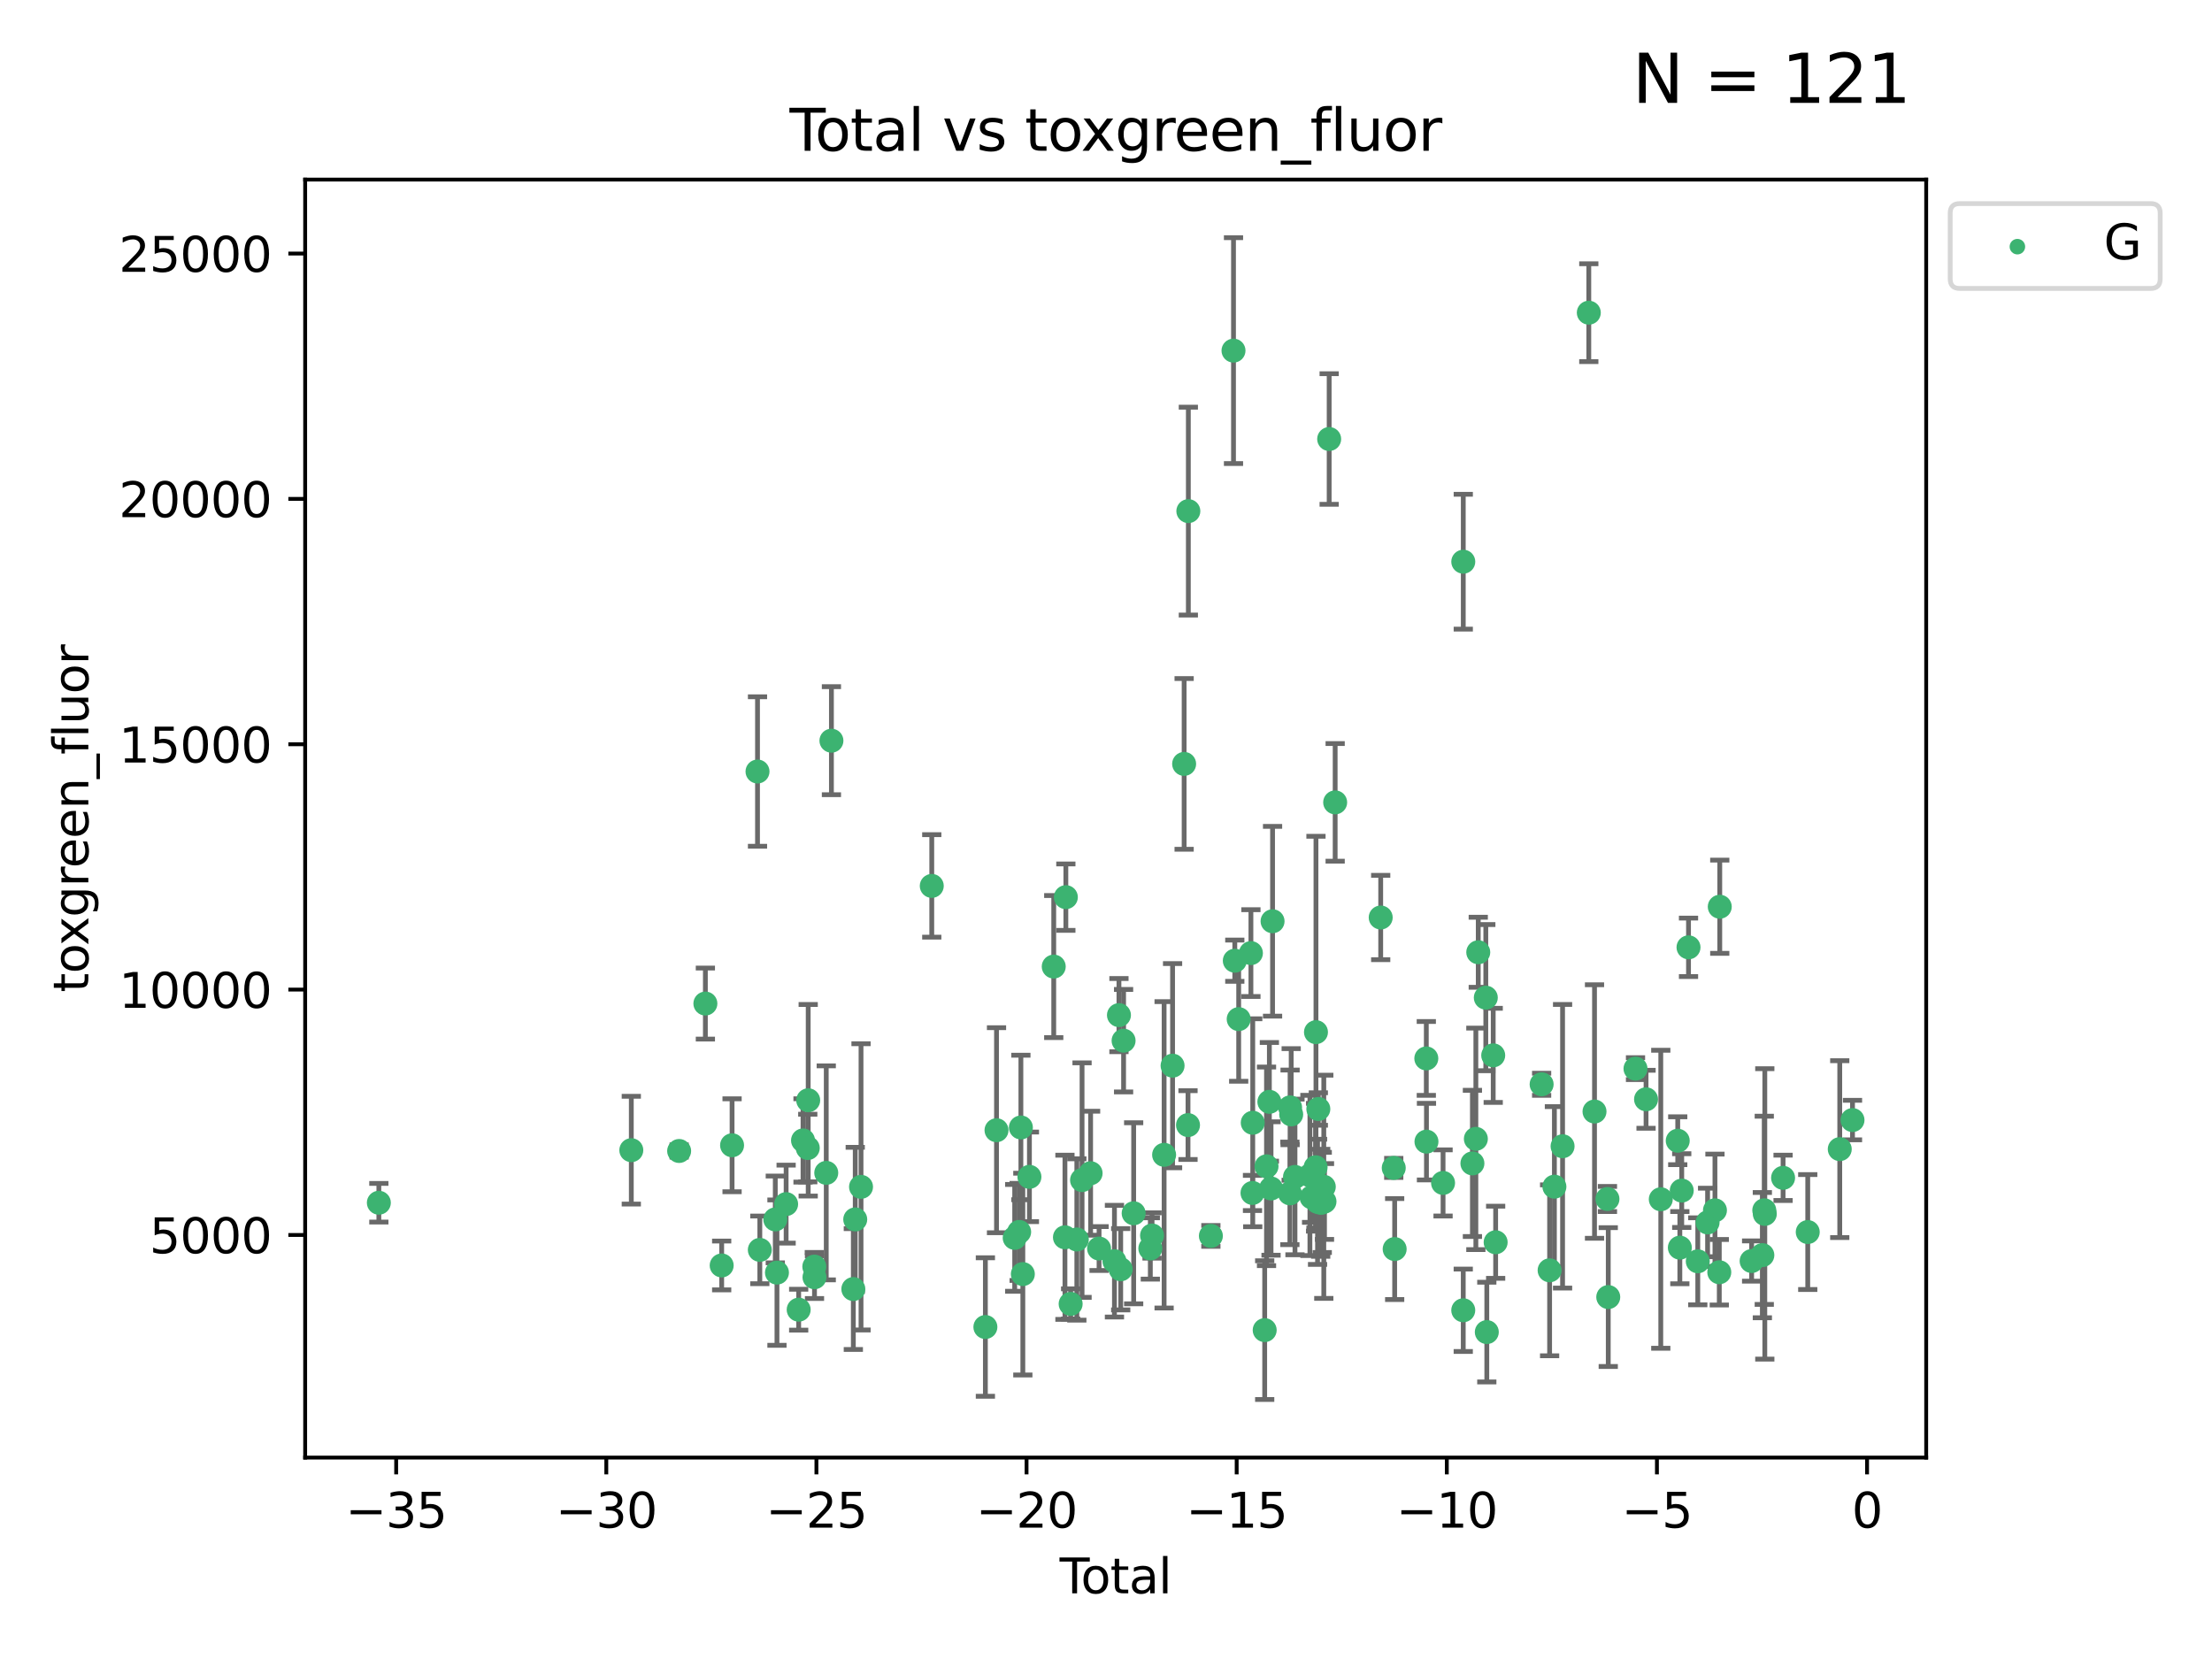 <?xml version="1.0" encoding="utf-8" standalone="no"?>
<!DOCTYPE svg PUBLIC "-//W3C//DTD SVG 1.1//EN"
  "http://www.w3.org/Graphics/SVG/1.1/DTD/svg11.dtd">
<svg xmlns:xlink="http://www.w3.org/1999/xlink" width="460.8pt" height="345.6pt" viewBox="0 0 460.8 345.6" xmlns="http://www.w3.org/2000/svg" version="1.1">
 <defs>
  <style type="text/css">*{stroke-linejoin: round; stroke-linecap: butt}</style>
 </defs>
 <g id="figure_1">
  <g id="patch_1">
   <path d="M 0 345.6 
L 460.8 345.6 
L 460.8 0 
L 0 0 
z
" style="fill: #ffffff"/>
  </g>
  <g id="axes_1">
   <g id="patch_2">
    <path d="M 63.571 303.64 
L 401.26 303.64 
L 401.26 37.411 
L 63.571 37.411 
z
" style="fill: #ffffff"/>
   </g>
   <g id="PathCollection_1">
    <defs>
     <path id="mb6e564f0b4" d="M 0 1.118 
C 0.297 1.118 0.581 1 0.791 0.791 
C 1 0.581 1.118 0.297 1.118 0 
C 1.118 -0.297 1 -0.581 0.791 -0.791 
C 0.581 -1 0.297 -1.118 0 -1.118 
C -0.297 -1.118 -0.581 -1 -0.791 -0.791 
C -1 -0.581 -1.118 -0.297 -1.118 0 
C -1.118 0.297 -1 0.581 -0.791 0.791 
C -0.581 1 -0.297 1.118 0 1.118 
z
" style="stroke: #3cb371"/>
    </defs>
    <g clip-path="url(#pcdb8563238)">
     <use xlink:href="#mb6e564f0b4" x="78.921" y="250.552" style="fill: #3cb371; stroke: #3cb371"/>
     <use xlink:href="#mb6e564f0b4" x="131.513" y="239.604" style="fill: #3cb371; stroke: #3cb371"/>
     <use xlink:href="#mb6e564f0b4" x="141.478" y="239.77" style="fill: #3cb371; stroke: #3cb371"/>
     <use xlink:href="#mb6e564f0b4" x="146.943" y="209.059" style="fill: #3cb371; stroke: #3cb371"/>
     <use xlink:href="#mb6e564f0b4" x="150.339" y="263.616" style="fill: #3cb371; stroke: #3cb371"/>
     <use xlink:href="#mb6e564f0b4" x="152.504" y="238.582" style="fill: #3cb371; stroke: #3cb371"/>
     <use xlink:href="#mb6e564f0b4" x="157.803" y="160.72" style="fill: #3cb371; stroke: #3cb371"/>
     <use xlink:href="#mb6e564f0b4" x="158.285" y="260.372" style="fill: #3cb371; stroke: #3cb371"/>
     <use xlink:href="#mb6e564f0b4" x="161.507" y="254.026" style="fill: #3cb371; stroke: #3cb371"/>
     <use xlink:href="#mb6e564f0b4" x="161.855" y="265.111" style="fill: #3cb371; stroke: #3cb371"/>
     <use xlink:href="#mb6e564f0b4" x="163.764" y="250.839" style="fill: #3cb371; stroke: #3cb371"/>
     <use xlink:href="#mb6e564f0b4" x="166.38" y="272.83" style="fill: #3cb371; stroke: #3cb371"/>
     <use xlink:href="#mb6e564f0b4" x="167.284" y="237.572" style="fill: #3cb371; stroke: #3cb371"/>
     <use xlink:href="#mb6e564f0b4" x="168.272" y="239.16" style="fill: #3cb371; stroke: #3cb371"/>
     <use xlink:href="#mb6e564f0b4" x="168.363" y="229.205" style="fill: #3cb371; stroke: #3cb371"/>
     <use xlink:href="#mb6e564f0b4" x="169.637" y="263.859" style="fill: #3cb371; stroke: #3cb371"/>
     <use xlink:href="#mb6e564f0b4" x="169.674" y="266.073" style="fill: #3cb371; stroke: #3cb371"/>
     <use xlink:href="#mb6e564f0b4" x="172.124" y="244.327" style="fill: #3cb371; stroke: #3cb371"/>
     <use xlink:href="#mb6e564f0b4" x="173.202" y="154.3" style="fill: #3cb371; stroke: #3cb371"/>
     <use xlink:href="#mb6e564f0b4" x="177.766" y="268.533" style="fill: #3cb371; stroke: #3cb371"/>
     <use xlink:href="#mb6e564f0b4" x="178.161" y="254.023" style="fill: #3cb371; stroke: #3cb371"/>
     <use xlink:href="#mb6e564f0b4" x="179.368" y="247.245" style="fill: #3cb371; stroke: #3cb371"/>
     <use xlink:href="#mb6e564f0b4" x="194.105" y="184.552" style="fill: #3cb371; stroke: #3cb371"/>
     <use xlink:href="#mb6e564f0b4" x="205.275" y="276.442" style="fill: #3cb371; stroke: #3cb371"/>
     <use xlink:href="#mb6e564f0b4" x="207.592" y="235.446" style="fill: #3cb371; stroke: #3cb371"/>
     <use xlink:href="#mb6e564f0b4" x="211.38" y="257.87" style="fill: #3cb371; stroke: #3cb371"/>
     <use xlink:href="#mb6e564f0b4" x="212.309" y="256.632" style="fill: #3cb371; stroke: #3cb371"/>
     <use xlink:href="#mb6e564f0b4" x="212.67" y="234.871" style="fill: #3cb371; stroke: #3cb371"/>
     <use xlink:href="#mb6e564f0b4" x="213.076" y="265.415" style="fill: #3cb371; stroke: #3cb371"/>
     <use xlink:href="#mb6e564f0b4" x="214.447" y="245.159" style="fill: #3cb371; stroke: #3cb371"/>
     <use xlink:href="#mb6e564f0b4" x="219.513" y="201.354" style="fill: #3cb371; stroke: #3cb371"/>
     <use xlink:href="#mb6e564f0b4" x="221.848" y="257.752" style="fill: #3cb371; stroke: #3cb371"/>
     <use xlink:href="#mb6e564f0b4" x="222.037" y="186.894" style="fill: #3cb371; stroke: #3cb371"/>
     <use xlink:href="#mb6e564f0b4" x="223.035" y="271.627" style="fill: #3cb371; stroke: #3cb371"/>
     <use xlink:href="#mb6e564f0b4" x="224.325" y="258.205" style="fill: #3cb371; stroke: #3cb371"/>
     <use xlink:href="#mb6e564f0b4" x="225.412" y="245.836" style="fill: #3cb371; stroke: #3cb371"/>
     <use xlink:href="#mb6e564f0b4" x="227.194" y="244.405" style="fill: #3cb371; stroke: #3cb371"/>
     <use xlink:href="#mb6e564f0b4" x="228.956" y="260.094" style="fill: #3cb371; stroke: #3cb371"/>
     <use xlink:href="#mb6e564f0b4" x="232.161" y="262.727" style="fill: #3cb371; stroke: #3cb371"/>
     <use xlink:href="#mb6e564f0b4" x="233.097" y="211.468" style="fill: #3cb371; stroke: #3cb371"/>
     <use xlink:href="#mb6e564f0b4" x="233.463" y="264.411" style="fill: #3cb371; stroke: #3cb371"/>
     <use xlink:href="#mb6e564f0b4" x="234.064" y="216.791" style="fill: #3cb371; stroke: #3cb371"/>
     <use xlink:href="#mb6e564f0b4" x="236.162" y="252.748" style="fill: #3cb371; stroke: #3cb371"/>
     <use xlink:href="#mb6e564f0b4" x="239.635" y="260.077" style="fill: #3cb371; stroke: #3cb371"/>
     <use xlink:href="#mb6e564f0b4" x="239.993" y="257.374" style="fill: #3cb371; stroke: #3cb371"/>
     <use xlink:href="#mb6e564f0b4" x="242.506" y="240.57" style="fill: #3cb371; stroke: #3cb371"/>
     <use xlink:href="#mb6e564f0b4" x="244.269" y="221.997" style="fill: #3cb371; stroke: #3cb371"/>
     <use xlink:href="#mb6e564f0b4" x="246.676" y="159.136" style="fill: #3cb371; stroke: #3cb371"/>
     <use xlink:href="#mb6e564f0b4" x="247.484" y="234.377" style="fill: #3cb371; stroke: #3cb371"/>
     <use xlink:href="#mb6e564f0b4" x="247.554" y="106.476" style="fill: #3cb371; stroke: #3cb371"/>
     <use xlink:href="#mb6e564f0b4" x="252.248" y="257.464" style="fill: #3cb371; stroke: #3cb371"/>
     <use xlink:href="#mb6e564f0b4" x="256.961" y="73.04" style="fill: #3cb371; stroke: #3cb371"/>
     <use xlink:href="#mb6e564f0b4" x="257.231" y="200.132" style="fill: #3cb371; stroke: #3cb371"/>
     <use xlink:href="#mb6e564f0b4" x="258.041" y="212.301" style="fill: #3cb371; stroke: #3cb371"/>
     <use xlink:href="#mb6e564f0b4" x="260.59" y="198.548" style="fill: #3cb371; stroke: #3cb371"/>
     <use xlink:href="#mb6e564f0b4" x="260.919" y="248.515" style="fill: #3cb371; stroke: #3cb371"/>
     <use xlink:href="#mb6e564f0b4" x="260.969" y="233.89" style="fill: #3cb371; stroke: #3cb371"/>
     <use xlink:href="#mb6e564f0b4" x="263.458" y="277.09" style="fill: #3cb371; stroke: #3cb371"/>
     <use xlink:href="#mb6e564f0b4" x="263.838" y="242.967" style="fill: #3cb371; stroke: #3cb371"/>
     <use xlink:href="#mb6e564f0b4" x="264.433" y="229.531" style="fill: #3cb371; stroke: #3cb371"/>
     <use xlink:href="#mb6e564f0b4" x="264.781" y="247.583" style="fill: #3cb371; stroke: #3cb371"/>
     <use xlink:href="#mb6e564f0b4" x="265.098" y="191.912" style="fill: #3cb371; stroke: #3cb371"/>
     <use xlink:href="#mb6e564f0b4" x="268.708" y="248.599" style="fill: #3cb371; stroke: #3cb371"/>
     <use xlink:href="#mb6e564f0b4" x="268.75" y="230.686" style="fill: #3cb371; stroke: #3cb371"/>
     <use xlink:href="#mb6e564f0b4" x="268.979" y="232.153" style="fill: #3cb371; stroke: #3cb371"/>
     <use xlink:href="#mb6e564f0b4" x="269.769" y="245.177" style="fill: #3cb371; stroke: #3cb371"/>
     <use xlink:href="#mb6e564f0b4" x="272.88" y="244.865" style="fill: #3cb371; stroke: #3cb371"/>
     <use xlink:href="#mb6e564f0b4" x="273.228" y="249.419" style="fill: #3cb371; stroke: #3cb371"/>
     <use xlink:href="#mb6e564f0b4" x="274.064" y="243.162" style="fill: #3cb371; stroke: #3cb371"/>
     <use xlink:href="#mb6e564f0b4" x="274.14" y="215.017" style="fill: #3cb371; stroke: #3cb371"/>
     <use xlink:href="#mb6e564f0b4" x="274.47" y="250.362" style="fill: #3cb371; stroke: #3cb371"/>
     <use xlink:href="#mb6e564f0b4" x="274.632" y="231.024" style="fill: #3cb371; stroke: #3cb371"/>
     <use xlink:href="#mb6e564f0b4" x="275.126" y="250.565" style="fill: #3cb371; stroke: #3cb371"/>
     <use xlink:href="#mb6e564f0b4" x="275.448" y="250.488" style="fill: #3cb371; stroke: #3cb371"/>
     <use xlink:href="#mb6e564f0b4" x="275.77" y="247.228" style="fill: #3cb371; stroke: #3cb371"/>
     <use xlink:href="#mb6e564f0b4" x="275.916" y="250.296" style="fill: #3cb371; stroke: #3cb371"/>
     <use xlink:href="#mb6e564f0b4" x="276.89" y="91.455" style="fill: #3cb371; stroke: #3cb371"/>
     <use xlink:href="#mb6e564f0b4" x="278.139" y="167.149" style="fill: #3cb371; stroke: #3cb371"/>
     <use xlink:href="#mb6e564f0b4" x="287.625" y="191.133" style="fill: #3cb371; stroke: #3cb371"/>
     <use xlink:href="#mb6e564f0b4" x="290.343" y="243.3" style="fill: #3cb371; stroke: #3cb371"/>
     <use xlink:href="#mb6e564f0b4" x="290.534" y="260.2" style="fill: #3cb371; stroke: #3cb371"/>
     <use xlink:href="#mb6e564f0b4" x="297.126" y="220.49" style="fill: #3cb371; stroke: #3cb371"/>
     <use xlink:href="#mb6e564f0b4" x="297.159" y="237.824" style="fill: #3cb371; stroke: #3cb371"/>
     <use xlink:href="#mb6e564f0b4" x="300.617" y="246.426" style="fill: #3cb371; stroke: #3cb371"/>
     <use xlink:href="#mb6e564f0b4" x="304.822" y="272.953" style="fill: #3cb371; stroke: #3cb371"/>
     <use xlink:href="#mb6e564f0b4" x="304.827" y="117.012" style="fill: #3cb371; stroke: #3cb371"/>
     <use xlink:href="#mb6e564f0b4" x="306.731" y="242.358" style="fill: #3cb371; stroke: #3cb371"/>
     <use xlink:href="#mb6e564f0b4" x="307.449" y="237.244" style="fill: #3cb371; stroke: #3cb371"/>
     <use xlink:href="#mb6e564f0b4" x="307.948" y="198.373" style="fill: #3cb371; stroke: #3cb371"/>
     <use xlink:href="#mb6e564f0b4" x="309.52" y="207.827" style="fill: #3cb371; stroke: #3cb371"/>
     <use xlink:href="#mb6e564f0b4" x="309.728" y="277.497" style="fill: #3cb371; stroke: #3cb371"/>
     <use xlink:href="#mb6e564f0b4" x="311.064" y="219.85" style="fill: #3cb371; stroke: #3cb371"/>
     <use xlink:href="#mb6e564f0b4" x="311.571" y="258.786" style="fill: #3cb371; stroke: #3cb371"/>
     <use xlink:href="#mb6e564f0b4" x="321.149" y="225.879" style="fill: #3cb371; stroke: #3cb371"/>
     <use xlink:href="#mb6e564f0b4" x="322.813" y="264.63" style="fill: #3cb371; stroke: #3cb371"/>
     <use xlink:href="#mb6e564f0b4" x="323.811" y="247.206" style="fill: #3cb371; stroke: #3cb371"/>
     <use xlink:href="#mb6e564f0b4" x="325.513" y="238.786" style="fill: #3cb371; stroke: #3cb371"/>
     <use xlink:href="#mb6e564f0b4" x="330.977" y="65.14" style="fill: #3cb371; stroke: #3cb371"/>
     <use xlink:href="#mb6e564f0b4" x="332.166" y="231.55" style="fill: #3cb371; stroke: #3cb371"/>
     <use xlink:href="#mb6e564f0b4" x="334.863" y="249.772" style="fill: #3cb371; stroke: #3cb371"/>
     <use xlink:href="#mb6e564f0b4" x="335.029" y="270.204" style="fill: #3cb371; stroke: #3cb371"/>
     <use xlink:href="#mb6e564f0b4" x="340.705" y="222.621" style="fill: #3cb371; stroke: #3cb371"/>
     <use xlink:href="#mb6e564f0b4" x="342.902" y="229" style="fill: #3cb371; stroke: #3cb371"/>
     <use xlink:href="#mb6e564f0b4" x="345.972" y="249.827" style="fill: #3cb371; stroke: #3cb371"/>
     <use xlink:href="#mb6e564f0b4" x="349.503" y="237.634" style="fill: #3cb371; stroke: #3cb371"/>
     <use xlink:href="#mb6e564f0b4" x="349.942" y="259.908" style="fill: #3cb371; stroke: #3cb371"/>
     <use xlink:href="#mb6e564f0b4" x="350.336" y="248.021" style="fill: #3cb371; stroke: #3cb371"/>
     <use xlink:href="#mb6e564f0b4" x="351.748" y="197.347" style="fill: #3cb371; stroke: #3cb371"/>
     <use xlink:href="#mb6e564f0b4" x="353.679" y="262.756" style="fill: #3cb371; stroke: #3cb371"/>
     <use xlink:href="#mb6e564f0b4" x="355.722" y="254.657" style="fill: #3cb371; stroke: #3cb371"/>
     <use xlink:href="#mb6e564f0b4" x="357.256" y="252.128" style="fill: #3cb371; stroke: #3cb371"/>
     <use xlink:href="#mb6e564f0b4" x="358.159" y="265.031" style="fill: #3cb371; stroke: #3cb371"/>
     <use xlink:href="#mb6e564f0b4" x="358.258" y="188.889" style="fill: #3cb371; stroke: #3cb371"/>
     <use xlink:href="#mb6e564f0b4" x="364.896" y="262.697" style="fill: #3cb371; stroke: #3cb371"/>
     <use xlink:href="#mb6e564f0b4" x="367.13" y="261.467" style="fill: #3cb371; stroke: #3cb371"/>
     <use xlink:href="#mb6e564f0b4" x="367.53" y="252.126" style="fill: #3cb371; stroke: #3cb371"/>
     <use xlink:href="#mb6e564f0b4" x="367.641" y="252.877" style="fill: #3cb371; stroke: #3cb371"/>
     <use xlink:href="#mb6e564f0b4" x="371.448" y="245.365" style="fill: #3cb371; stroke: #3cb371"/>
     <use xlink:href="#mb6e564f0b4" x="376.587" y="256.658" style="fill: #3cb371; stroke: #3cb371"/>
     <use xlink:href="#mb6e564f0b4" x="383.255" y="239.386" style="fill: #3cb371; stroke: #3cb371"/>
     <use xlink:href="#mb6e564f0b4" x="385.911" y="233.329" style="fill: #3cb371; stroke: #3cb371"/>
    </g>
   </g>
   <g id="matplotlib.axis_1">
    <g id="xtick_1">
     <g id="line2d_1">
      <defs>
       <path id="m78fbe7fa62" d="M 0 0 
L 0 3.5 
" style="stroke: #000000; stroke-width: 0.8"/>
      </defs>
      <g>
       <use xlink:href="#m78fbe7fa62" x="82.529" y="303.64" style="stroke: #000000; stroke-width: 0.8"/>
      </g>
     </g>
     <g id="text_1">
      <!-- −35 -->
      <g transform="translate(71.977 318.238)scale(0.1 -0.1)">
       <defs>
        <path id="DejaVuSans-2212" d="M 678 2272 
L 4684 2272 
L 4684 1741 
L 678 1741 
L 678 2272 
z
" transform="scale(0.016)"/>
        <path id="DejaVuSans-33" d="M 2597 2516 
Q 3050 2419 3304 2112 
Q 3559 1806 3559 1356 
Q 3559 666 3084 287 
Q 2609 -91 1734 -91 
Q 1441 -91 1130 -33 
Q 819 25 488 141 
L 488 750 
Q 750 597 1062 519 
Q 1375 441 1716 441 
Q 2309 441 2620 675 
Q 2931 909 2931 1356 
Q 2931 1769 2642 2001 
Q 2353 2234 1838 2234 
L 1294 2234 
L 1294 2753 
L 1863 2753 
Q 2328 2753 2575 2939 
Q 2822 3125 2822 3475 
Q 2822 3834 2567 4026 
Q 2313 4219 1838 4219 
Q 1578 4219 1281 4162 
Q 984 4106 628 3988 
L 628 4550 
Q 988 4650 1302 4700 
Q 1616 4750 1894 4750 
Q 2613 4750 3031 4423 
Q 3450 4097 3450 3541 
Q 3450 3153 3228 2886 
Q 3006 2619 2597 2516 
z
" transform="scale(0.016)"/>
        <path id="DejaVuSans-35" d="M 691 4666 
L 3169 4666 
L 3169 4134 
L 1269 4134 
L 1269 2991 
Q 1406 3038 1543 3061 
Q 1681 3084 1819 3084 
Q 2600 3084 3056 2656 
Q 3513 2228 3513 1497 
Q 3513 744 3044 326 
Q 2575 -91 1722 -91 
Q 1428 -91 1123 -41 
Q 819 9 494 109 
L 494 744 
Q 775 591 1075 516 
Q 1375 441 1709 441 
Q 2250 441 2565 725 
Q 2881 1009 2881 1497 
Q 2881 1984 2565 2268 
Q 2250 2553 1709 2553 
Q 1456 2553 1204 2497 
Q 953 2441 691 2322 
L 691 4666 
z
" transform="scale(0.016)"/>
       </defs>
       <use xlink:href="#DejaVuSans-2212"/>
       <use xlink:href="#DejaVuSans-33" x="83.789"/>
       <use xlink:href="#DejaVuSans-35" x="147.412"/>
      </g>
     </g>
    </g>
    <g id="xtick_2">
     <g id="line2d_2">
      <g>
       <use xlink:href="#m78fbe7fa62" x="126.303" y="303.64" style="stroke: #000000; stroke-width: 0.8"/>
      </g>
     </g>
     <g id="text_2">
      <!-- −30 -->
      <g transform="translate(115.75 318.238)scale(0.1 -0.1)">
       <defs>
        <path id="DejaVuSans-30" d="M 2034 4250 
Q 1547 4250 1301 3770 
Q 1056 3291 1056 2328 
Q 1056 1369 1301 889 
Q 1547 409 2034 409 
Q 2525 409 2770 889 
Q 3016 1369 3016 2328 
Q 3016 3291 2770 3770 
Q 2525 4250 2034 4250 
z
M 2034 4750 
Q 2819 4750 3233 4129 
Q 3647 3509 3647 2328 
Q 3647 1150 3233 529 
Q 2819 -91 2034 -91 
Q 1250 -91 836 529 
Q 422 1150 422 2328 
Q 422 3509 836 4129 
Q 1250 4750 2034 4750 
z
" transform="scale(0.016)"/>
       </defs>
       <use xlink:href="#DejaVuSans-2212"/>
       <use xlink:href="#DejaVuSans-33" x="83.789"/>
       <use xlink:href="#DejaVuSans-30" x="147.412"/>
      </g>
     </g>
    </g>
    <g id="xtick_3">
     <g id="line2d_3">
      <g>
       <use xlink:href="#m78fbe7fa62" x="170.076" y="303.64" style="stroke: #000000; stroke-width: 0.8"/>
      </g>
     </g>
     <g id="text_3">
      <!-- −25 -->
      <g transform="translate(159.524 318.238)scale(0.1 -0.1)">
       <defs>
        <path id="DejaVuSans-32" d="M 1228 531 
L 3431 531 
L 3431 0 
L 469 0 
L 469 531 
Q 828 903 1448 1529 
Q 2069 2156 2228 2338 
Q 2531 2678 2651 2914 
Q 2772 3150 2772 3378 
Q 2772 3750 2511 3984 
Q 2250 4219 1831 4219 
Q 1534 4219 1204 4116 
Q 875 4013 500 3803 
L 500 4441 
Q 881 4594 1212 4672 
Q 1544 4750 1819 4750 
Q 2544 4750 2975 4387 
Q 3406 4025 3406 3419 
Q 3406 3131 3298 2873 
Q 3191 2616 2906 2266 
Q 2828 2175 2409 1742 
Q 1991 1309 1228 531 
z
" transform="scale(0.016)"/>
       </defs>
       <use xlink:href="#DejaVuSans-2212"/>
       <use xlink:href="#DejaVuSans-32" x="83.789"/>
       <use xlink:href="#DejaVuSans-35" x="147.412"/>
      </g>
     </g>
    </g>
    <g id="xtick_4">
     <g id="line2d_4">
      <g>
       <use xlink:href="#m78fbe7fa62" x="213.849" y="303.64" style="stroke: #000000; stroke-width: 0.8"/>
      </g>
     </g>
     <g id="text_4">
      <!-- −20 -->
      <g transform="translate(203.297 318.238)scale(0.1 -0.1)">
       <use xlink:href="#DejaVuSans-2212"/>
       <use xlink:href="#DejaVuSans-32" x="83.789"/>
       <use xlink:href="#DejaVuSans-30" x="147.412"/>
      </g>
     </g>
    </g>
    <g id="xtick_5">
     <g id="line2d_5">
      <g>
       <use xlink:href="#m78fbe7fa62" x="257.622" y="303.64" style="stroke: #000000; stroke-width: 0.8"/>
      </g>
     </g>
     <g id="text_5">
      <!-- −15 -->
      <g transform="translate(247.07 318.238)scale(0.1 -0.1)">
       <defs>
        <path id="DejaVuSans-31" d="M 794 531 
L 1825 531 
L 1825 4091 
L 703 3866 
L 703 4441 
L 1819 4666 
L 2450 4666 
L 2450 531 
L 3481 531 
L 3481 0 
L 794 0 
L 794 531 
z
" transform="scale(0.016)"/>
       </defs>
       <use xlink:href="#DejaVuSans-2212"/>
       <use xlink:href="#DejaVuSans-31" x="83.789"/>
       <use xlink:href="#DejaVuSans-35" x="147.412"/>
      </g>
     </g>
    </g>
    <g id="xtick_6">
     <g id="line2d_6">
      <g>
       <use xlink:href="#m78fbe7fa62" x="301.396" y="303.64" style="stroke: #000000; stroke-width: 0.8"/>
      </g>
     </g>
     <g id="text_6">
      <!-- −10 -->
      <g transform="translate(290.843 318.238)scale(0.1 -0.1)">
       <use xlink:href="#DejaVuSans-2212"/>
       <use xlink:href="#DejaVuSans-31" x="83.789"/>
       <use xlink:href="#DejaVuSans-30" x="147.412"/>
      </g>
     </g>
    </g>
    <g id="xtick_7">
     <g id="line2d_7">
      <g>
       <use xlink:href="#m78fbe7fa62" x="345.169" y="303.64" style="stroke: #000000; stroke-width: 0.8"/>
      </g>
     </g>
     <g id="text_7">
      <!-- −5 -->
      <g transform="translate(337.798 318.238)scale(0.1 -0.1)">
       <use xlink:href="#DejaVuSans-2212"/>
       <use xlink:href="#DejaVuSans-35" x="83.789"/>
      </g>
     </g>
    </g>
    <g id="xtick_8">
     <g id="line2d_8">
      <g>
       <use xlink:href="#m78fbe7fa62" x="388.942" y="303.64" style="stroke: #000000; stroke-width: 0.8"/>
      </g>
     </g>
     <g id="text_8">
      <!-- 0 -->
      <g transform="translate(385.761 318.238)scale(0.1 -0.1)">
       <use xlink:href="#DejaVuSans-30"/>
      </g>
     </g>
    </g>
    <g id="text_9">
     <!-- Total -->
     <g transform="translate(220.739 331.917)scale(0.1 -0.1)">
      <defs>
       <path id="DejaVuSans-54" d="M -19 4666 
L 3928 4666 
L 3928 4134 
L 2272 4134 
L 2272 0 
L 1638 0 
L 1638 4134 
L -19 4134 
L -19 4666 
z
" transform="scale(0.016)"/>
       <path id="DejaVuSans-6f" d="M 1959 3097 
Q 1497 3097 1228 2736 
Q 959 2375 959 1747 
Q 959 1119 1226 758 
Q 1494 397 1959 397 
Q 2419 397 2687 759 
Q 2956 1122 2956 1747 
Q 2956 2369 2687 2733 
Q 2419 3097 1959 3097 
z
M 1959 3584 
Q 2709 3584 3137 3096 
Q 3566 2609 3566 1747 
Q 3566 888 3137 398 
Q 2709 -91 1959 -91 
Q 1206 -91 779 398 
Q 353 888 353 1747 
Q 353 2609 779 3096 
Q 1206 3584 1959 3584 
z
" transform="scale(0.016)"/>
       <path id="DejaVuSans-74" d="M 1172 4494 
L 1172 3500 
L 2356 3500 
L 2356 3053 
L 1172 3053 
L 1172 1153 
Q 1172 725 1289 603 
Q 1406 481 1766 481 
L 2356 481 
L 2356 0 
L 1766 0 
Q 1100 0 847 248 
Q 594 497 594 1153 
L 594 3053 
L 172 3053 
L 172 3500 
L 594 3500 
L 594 4494 
L 1172 4494 
z
" transform="scale(0.016)"/>
       <path id="DejaVuSans-61" d="M 2194 1759 
Q 1497 1759 1228 1600 
Q 959 1441 959 1056 
Q 959 750 1161 570 
Q 1363 391 1709 391 
Q 2188 391 2477 730 
Q 2766 1069 2766 1631 
L 2766 1759 
L 2194 1759 
z
M 3341 1997 
L 3341 0 
L 2766 0 
L 2766 531 
Q 2569 213 2275 61 
Q 1981 -91 1556 -91 
Q 1019 -91 701 211 
Q 384 513 384 1019 
Q 384 1609 779 1909 
Q 1175 2209 1959 2209 
L 2766 2209 
L 2766 2266 
Q 2766 2663 2505 2880 
Q 2244 3097 1772 3097 
Q 1472 3097 1187 3025 
Q 903 2953 641 2809 
L 641 3341 
Q 956 3463 1253 3523 
Q 1550 3584 1831 3584 
Q 2591 3584 2966 3190 
Q 3341 2797 3341 1997 
z
" transform="scale(0.016)"/>
       <path id="DejaVuSans-6c" d="M 603 4863 
L 1178 4863 
L 1178 0 
L 603 0 
L 603 4863 
z
" transform="scale(0.016)"/>
      </defs>
      <use xlink:href="#DejaVuSans-54"/>
      <use xlink:href="#DejaVuSans-6f" x="44.084"/>
      <use xlink:href="#DejaVuSans-74" x="105.266"/>
      <use xlink:href="#DejaVuSans-61" x="144.475"/>
      <use xlink:href="#DejaVuSans-6c" x="205.754"/>
     </g>
    </g>
   </g>
   <g id="matplotlib.axis_2">
    <g id="ytick_1">
     <g id="line2d_9">
      <defs>
       <path id="m7c660341ce" d="M 0 0 
L -3.5 0 
" style="stroke: #000000; stroke-width: 0.8"/>
      </defs>
      <g>
       <use xlink:href="#m7c660341ce" x="63.571" y="257.265" style="stroke: #000000; stroke-width: 0.8"/>
      </g>
     </g>
     <g id="text_10">
      <!-- 5000 -->
      <g transform="translate(31.121 261.064)scale(0.1 -0.1)">
       <use xlink:href="#DejaVuSans-35"/>
       <use xlink:href="#DejaVuSans-30" x="63.623"/>
       <use xlink:href="#DejaVuSans-30" x="127.246"/>
       <use xlink:href="#DejaVuSans-30" x="190.869"/>
      </g>
     </g>
    </g>
    <g id="ytick_2">
     <g id="line2d_10">
      <g>
       <use xlink:href="#m7c660341ce" x="63.571" y="206.154" style="stroke: #000000; stroke-width: 0.8"/>
      </g>
     </g>
     <g id="text_11">
      <!-- 10000 -->
      <g transform="translate(24.759 209.953)scale(0.1 -0.1)">
       <use xlink:href="#DejaVuSans-31"/>
       <use xlink:href="#DejaVuSans-30" x="63.623"/>
       <use xlink:href="#DejaVuSans-30" x="127.246"/>
       <use xlink:href="#DejaVuSans-30" x="190.869"/>
       <use xlink:href="#DejaVuSans-30" x="254.492"/>
      </g>
     </g>
    </g>
    <g id="ytick_3">
     <g id="line2d_11">
      <g>
       <use xlink:href="#m7c660341ce" x="63.571" y="155.042" style="stroke: #000000; stroke-width: 0.8"/>
      </g>
     </g>
     <g id="text_12">
      <!-- 15000 -->
      <g transform="translate(24.759 158.841)scale(0.1 -0.1)">
       <use xlink:href="#DejaVuSans-31"/>
       <use xlink:href="#DejaVuSans-35" x="63.623"/>
       <use xlink:href="#DejaVuSans-30" x="127.246"/>
       <use xlink:href="#DejaVuSans-30" x="190.869"/>
       <use xlink:href="#DejaVuSans-30" x="254.492"/>
      </g>
     </g>
    </g>
    <g id="ytick_4">
     <g id="line2d_12">
      <g>
       <use xlink:href="#m7c660341ce" x="63.571" y="103.93" style="stroke: #000000; stroke-width: 0.8"/>
      </g>
     </g>
     <g id="text_13">
      <!-- 20000 -->
      <g transform="translate(24.759 107.729)scale(0.1 -0.1)">
       <use xlink:href="#DejaVuSans-32"/>
       <use xlink:href="#DejaVuSans-30" x="63.623"/>
       <use xlink:href="#DejaVuSans-30" x="127.246"/>
       <use xlink:href="#DejaVuSans-30" x="190.869"/>
       <use xlink:href="#DejaVuSans-30" x="254.492"/>
      </g>
     </g>
    </g>
    <g id="ytick_5">
     <g id="line2d_13">
      <g>
       <use xlink:href="#m7c660341ce" x="63.571" y="52.819" style="stroke: #000000; stroke-width: 0.8"/>
      </g>
     </g>
     <g id="text_14">
      <!-- 25000 -->
      <g transform="translate(24.759 56.618)scale(0.1 -0.1)">
       <use xlink:href="#DejaVuSans-32"/>
       <use xlink:href="#DejaVuSans-35" x="63.623"/>
       <use xlink:href="#DejaVuSans-30" x="127.246"/>
       <use xlink:href="#DejaVuSans-30" x="190.869"/>
       <use xlink:href="#DejaVuSans-30" x="254.492"/>
      </g>
     </g>
    </g>
    <g id="text_15">
     <!-- toxgreen_fluor -->
     <g transform="translate(18.401 206.72)rotate(-90)scale(0.1 -0.1)">
      <defs>
       <path id="DejaVuSans-78" d="M 3513 3500 
L 2247 1797 
L 3578 0 
L 2900 0 
L 1881 1375 
L 863 0 
L 184 0 
L 1544 1831 
L 300 3500 
L 978 3500 
L 1906 2253 
L 2834 3500 
L 3513 3500 
z
" transform="scale(0.016)"/>
       <path id="DejaVuSans-67" d="M 2906 1791 
Q 2906 2416 2648 2759 
Q 2391 3103 1925 3103 
Q 1463 3103 1205 2759 
Q 947 2416 947 1791 
Q 947 1169 1205 825 
Q 1463 481 1925 481 
Q 2391 481 2648 825 
Q 2906 1169 2906 1791 
z
M 3481 434 
Q 3481 -459 3084 -895 
Q 2688 -1331 1869 -1331 
Q 1566 -1331 1297 -1286 
Q 1028 -1241 775 -1147 
L 775 -588 
Q 1028 -725 1275 -790 
Q 1522 -856 1778 -856 
Q 2344 -856 2625 -561 
Q 2906 -266 2906 331 
L 2906 616 
Q 2728 306 2450 153 
Q 2172 0 1784 0 
Q 1141 0 747 490 
Q 353 981 353 1791 
Q 353 2603 747 3093 
Q 1141 3584 1784 3584 
Q 2172 3584 2450 3431 
Q 2728 3278 2906 2969 
L 2906 3500 
L 3481 3500 
L 3481 434 
z
" transform="scale(0.016)"/>
       <path id="DejaVuSans-72" d="M 2631 2963 
Q 2534 3019 2420 3045 
Q 2306 3072 2169 3072 
Q 1681 3072 1420 2755 
Q 1159 2438 1159 1844 
L 1159 0 
L 581 0 
L 581 3500 
L 1159 3500 
L 1159 2956 
Q 1341 3275 1631 3429 
Q 1922 3584 2338 3584 
Q 2397 3584 2469 3576 
Q 2541 3569 2628 3553 
L 2631 2963 
z
" transform="scale(0.016)"/>
       <path id="DejaVuSans-65" d="M 3597 1894 
L 3597 1613 
L 953 1613 
Q 991 1019 1311 708 
Q 1631 397 2203 397 
Q 2534 397 2845 478 
Q 3156 559 3463 722 
L 3463 178 
Q 3153 47 2828 -22 
Q 2503 -91 2169 -91 
Q 1331 -91 842 396 
Q 353 884 353 1716 
Q 353 2575 817 3079 
Q 1281 3584 2069 3584 
Q 2775 3584 3186 3129 
Q 3597 2675 3597 1894 
z
M 3022 2063 
Q 3016 2534 2758 2815 
Q 2500 3097 2075 3097 
Q 1594 3097 1305 2825 
Q 1016 2553 972 2059 
L 3022 2063 
z
" transform="scale(0.016)"/>
       <path id="DejaVuSans-6e" d="M 3513 2113 
L 3513 0 
L 2938 0 
L 2938 2094 
Q 2938 2591 2744 2837 
Q 2550 3084 2163 3084 
Q 1697 3084 1428 2787 
Q 1159 2491 1159 1978 
L 1159 0 
L 581 0 
L 581 3500 
L 1159 3500 
L 1159 2956 
Q 1366 3272 1645 3428 
Q 1925 3584 2291 3584 
Q 2894 3584 3203 3211 
Q 3513 2838 3513 2113 
z
" transform="scale(0.016)"/>
       <path id="DejaVuSans-5f" d="M 3263 -1063 
L 3263 -1509 
L -63 -1509 
L -63 -1063 
L 3263 -1063 
z
" transform="scale(0.016)"/>
       <path id="DejaVuSans-66" d="M 2375 4863 
L 2375 4384 
L 1825 4384 
Q 1516 4384 1395 4259 
Q 1275 4134 1275 3809 
L 1275 3500 
L 2222 3500 
L 2222 3053 
L 1275 3053 
L 1275 0 
L 697 0 
L 697 3053 
L 147 3053 
L 147 3500 
L 697 3500 
L 697 3744 
Q 697 4328 969 4595 
Q 1241 4863 1831 4863 
L 2375 4863 
z
" transform="scale(0.016)"/>
       <path id="DejaVuSans-75" d="M 544 1381 
L 544 3500 
L 1119 3500 
L 1119 1403 
Q 1119 906 1312 657 
Q 1506 409 1894 409 
Q 2359 409 2629 706 
Q 2900 1003 2900 1516 
L 2900 3500 
L 3475 3500 
L 3475 0 
L 2900 0 
L 2900 538 
Q 2691 219 2414 64 
Q 2138 -91 1772 -91 
Q 1169 -91 856 284 
Q 544 659 544 1381 
z
M 1991 3584 
L 1991 3584 
z
" transform="scale(0.016)"/>
      </defs>
      <use xlink:href="#DejaVuSans-74"/>
      <use xlink:href="#DejaVuSans-6f" x="39.209"/>
      <use xlink:href="#DejaVuSans-78" x="97.266"/>
      <use xlink:href="#DejaVuSans-67" x="156.445"/>
      <use xlink:href="#DejaVuSans-72" x="219.922"/>
      <use xlink:href="#DejaVuSans-65" x="258.785"/>
      <use xlink:href="#DejaVuSans-65" x="320.309"/>
      <use xlink:href="#DejaVuSans-6e" x="381.832"/>
      <use xlink:href="#DejaVuSans-5f" x="445.211"/>
      <use xlink:href="#DejaVuSans-66" x="495.211"/>
      <use xlink:href="#DejaVuSans-6c" x="530.416"/>
      <use xlink:href="#DejaVuSans-75" x="558.199"/>
      <use xlink:href="#DejaVuSans-6f" x="621.578"/>
      <use xlink:href="#DejaVuSans-72" x="682.76"/>
     </g>
    </g>
   </g>
   <g id="LineCollection_1">
    <path d="M 78.921 254.575 
L 78.921 246.528 
" clip-path="url(#pcdb8563238)" style="fill: none; stroke: #696969"/>
    <path d="M 131.513 250.831 
L 131.513 228.378 
" clip-path="url(#pcdb8563238)" style="fill: none; stroke: #696969"/>
    <path d="M 141.478 241.041 
L 141.478 238.498 
" clip-path="url(#pcdb8563238)" style="fill: none; stroke: #696969"/>
    <path d="M 146.943 216.457 
L 146.943 201.662 
" clip-path="url(#pcdb8563238)" style="fill: none; stroke: #696969"/>
    <path d="M 150.339 268.7 
L 150.339 258.533 
" clip-path="url(#pcdb8563238)" style="fill: none; stroke: #696969"/>
    <path d="M 152.504 248.264 
L 152.504 228.9 
" clip-path="url(#pcdb8563238)" style="fill: none; stroke: #696969"/>
    <path d="M 157.803 176.288 
L 157.803 145.153 
" clip-path="url(#pcdb8563238)" style="fill: none; stroke: #696969"/>
    <path d="M 158.285 267.416 
L 158.285 253.327 
" clip-path="url(#pcdb8563238)" style="fill: none; stroke: #696969"/>
    <path d="M 161.507 263.065 
L 161.507 244.988 
" clip-path="url(#pcdb8563238)" style="fill: none; stroke: #696969"/>
    <path d="M 161.855 280.254 
L 161.855 249.968 
" clip-path="url(#pcdb8563238)" style="fill: none; stroke: #696969"/>
    <path d="M 163.764 258.96 
L 163.764 242.719 
" clip-path="url(#pcdb8563238)" style="fill: none; stroke: #696969"/>
    <path d="M 166.38 277.089 
L 166.38 268.57 
" clip-path="url(#pcdb8563238)" style="fill: none; stroke: #696969"/>
    <path d="M 167.284 246.251 
L 167.284 228.893 
" clip-path="url(#pcdb8563238)" style="fill: none; stroke: #696969"/>
    <path d="M 168.272 246.204 
L 168.272 232.116 
" clip-path="url(#pcdb8563238)" style="fill: none; stroke: #696969"/>
    <path d="M 168.363 249.158 
L 168.363 209.251 
" clip-path="url(#pcdb8563238)" style="fill: none; stroke: #696969"/>
    <path d="M 169.637 266.809 
L 169.637 260.909 
" clip-path="url(#pcdb8563238)" style="fill: none; stroke: #696969"/>
    <path d="M 169.674 270.5 
L 169.674 261.645 
" clip-path="url(#pcdb8563238)" style="fill: none; stroke: #696969"/>
    <path d="M 172.124 266.618 
L 172.124 222.035 
" clip-path="url(#pcdb8563238)" style="fill: none; stroke: #696969"/>
    <path d="M 173.202 165.554 
L 173.202 143.046 
" clip-path="url(#pcdb8563238)" style="fill: none; stroke: #696969"/>
    <path d="M 177.766 281.121 
L 177.766 255.945 
" clip-path="url(#pcdb8563238)" style="fill: none; stroke: #696969"/>
    <path d="M 178.161 269.035 
L 178.161 239.01 
" clip-path="url(#pcdb8563238)" style="fill: none; stroke: #696969"/>
    <path d="M 179.368 277.059 
L 179.368 217.431 
" clip-path="url(#pcdb8563238)" style="fill: none; stroke: #696969"/>
    <path d="M 194.105 195.227 
L 194.105 173.876 
" clip-path="url(#pcdb8563238)" style="fill: none; stroke: #696969"/>
    <path d="M 205.275 290.868 
L 205.275 262.016 
" clip-path="url(#pcdb8563238)" style="fill: none; stroke: #696969"/>
    <path d="M 207.592 256.803 
L 207.592 214.089 
" clip-path="url(#pcdb8563238)" style="fill: none; stroke: #696969"/>
    <path d="M 211.38 268.998 
L 211.38 246.743 
" clip-path="url(#pcdb8563238)" style="fill: none; stroke: #696969"/>
    <path d="M 212.309 266.741 
L 212.309 246.524 
" clip-path="url(#pcdb8563238)" style="fill: none; stroke: #696969"/>
    <path d="M 212.67 249.924 
L 212.67 219.818 
" clip-path="url(#pcdb8563238)" style="fill: none; stroke: #696969"/>
    <path d="M 213.076 286.432 
L 213.076 244.398 
" clip-path="url(#pcdb8563238)" style="fill: none; stroke: #696969"/>
    <path d="M 214.447 254.491 
L 214.447 235.827 
" clip-path="url(#pcdb8563238)" style="fill: none; stroke: #696969"/>
    <path d="M 219.513 216.152 
L 219.513 186.555 
" clip-path="url(#pcdb8563238)" style="fill: none; stroke: #696969"/>
    <path d="M 221.848 274.856 
L 221.848 240.648 
" clip-path="url(#pcdb8563238)" style="fill: none; stroke: #696969"/>
    <path d="M 222.037 193.813 
L 222.037 179.975 
" clip-path="url(#pcdb8563238)" style="fill: none; stroke: #696969"/>
    <path d="M 223.035 274.768 
L 223.035 268.486 
" clip-path="url(#pcdb8563238)" style="fill: none; stroke: #696969"/>
    <path d="M 224.325 275.012 
L 224.325 241.399 
" clip-path="url(#pcdb8563238)" style="fill: none; stroke: #696969"/>
    <path d="M 225.412 270.263 
L 225.412 221.409 
" clip-path="url(#pcdb8563238)" style="fill: none; stroke: #696969"/>
    <path d="M 227.194 257.32 
L 227.194 231.49 
" clip-path="url(#pcdb8563238)" style="fill: none; stroke: #696969"/>
    <path d="M 228.956 264.664 
L 228.956 255.524 
" clip-path="url(#pcdb8563238)" style="fill: none; stroke: #696969"/>
    <path d="M 232.161 274.364 
L 232.161 251.091 
" clip-path="url(#pcdb8563238)" style="fill: none; stroke: #696969"/>
    <path d="M 233.097 219.09 
L 233.097 203.846 
" clip-path="url(#pcdb8563238)" style="fill: none; stroke: #696969"/>
    <path d="M 233.463 272.881 
L 233.463 255.94 
" clip-path="url(#pcdb8563238)" style="fill: none; stroke: #696969"/>
    <path d="M 234.064 227.465 
L 234.064 206.117 
" clip-path="url(#pcdb8563238)" style="fill: none; stroke: #696969"/>
    <path d="M 236.162 271.607 
L 236.162 233.889 
" clip-path="url(#pcdb8563238)" style="fill: none; stroke: #696969"/>
    <path d="M 239.635 266.464 
L 239.635 253.69 
" clip-path="url(#pcdb8563238)" style="fill: none; stroke: #696969"/>
    <path d="M 239.993 262.094 
L 239.993 252.654 
" clip-path="url(#pcdb8563238)" style="fill: none; stroke: #696969"/>
    <path d="M 242.506 272.479 
L 242.506 208.66 
" clip-path="url(#pcdb8563238)" style="fill: none; stroke: #696969"/>
    <path d="M 244.269 243.265 
L 244.269 200.729 
" clip-path="url(#pcdb8563238)" style="fill: none; stroke: #696969"/>
    <path d="M 246.676 176.914 
L 246.676 141.359 
" clip-path="url(#pcdb8563238)" style="fill: none; stroke: #696969"/>
    <path d="M 247.484 241.543 
L 247.484 227.212 
" clip-path="url(#pcdb8563238)" style="fill: none; stroke: #696969"/>
    <path d="M 247.554 128.128 
L 247.554 84.824 
" clip-path="url(#pcdb8563238)" style="fill: none; stroke: #696969"/>
    <path d="M 252.248 259.636 
L 252.248 255.293 
" clip-path="url(#pcdb8563238)" style="fill: none; stroke: #696969"/>
    <path d="M 256.961 96.568 
L 256.961 49.513 
" clip-path="url(#pcdb8563238)" style="fill: none; stroke: #696969"/>
    <path d="M 257.231 204.428 
L 257.231 195.835 
" clip-path="url(#pcdb8563238)" style="fill: none; stroke: #696969"/>
    <path d="M 258.041 225.245 
L 258.041 199.356 
" clip-path="url(#pcdb8563238)" style="fill: none; stroke: #696969"/>
    <path d="M 260.59 207.591 
L 260.59 189.505 
" clip-path="url(#pcdb8563238)" style="fill: none; stroke: #696969"/>
    <path d="M 260.919 252.179 
L 260.919 244.851 
" clip-path="url(#pcdb8563238)" style="fill: none; stroke: #696969"/>
    <path d="M 260.969 255.548 
L 260.969 212.232 
" clip-path="url(#pcdb8563238)" style="fill: none; stroke: #696969"/>
    <path d="M 263.458 291.539 
L 263.458 262.642 
" clip-path="url(#pcdb8563238)" style="fill: none; stroke: #696969"/>
    <path d="M 263.838 263.654 
L 263.838 222.28 
" clip-path="url(#pcdb8563238)" style="fill: none; stroke: #696969"/>
    <path d="M 264.433 241.888 
L 264.433 217.173 
" clip-path="url(#pcdb8563238)" style="fill: none; stroke: #696969"/>
    <path d="M 264.781 261.483 
L 264.781 233.683 
" clip-path="url(#pcdb8563238)" style="fill: none; stroke: #696969"/>
    <path d="M 265.098 211.679 
L 265.098 172.146 
" clip-path="url(#pcdb8563238)" style="fill: none; stroke: #696969"/>
    <path d="M 268.708 259.282 
L 268.708 237.916 
" clip-path="url(#pcdb8563238)" style="fill: none; stroke: #696969"/>
    <path d="M 268.75 238.463 
L 268.75 222.909 
" clip-path="url(#pcdb8563238)" style="fill: none; stroke: #696969"/>
    <path d="M 268.979 245.857 
L 268.979 218.45 
" clip-path="url(#pcdb8563238)" style="fill: none; stroke: #696969"/>
    <path d="M 269.769 261.389 
L 269.769 228.965 
" clip-path="url(#pcdb8563238)" style="fill: none; stroke: #696969"/>
    <path d="M 272.88 261.554 
L 272.88 228.176 
" clip-path="url(#pcdb8563238)" style="fill: none; stroke: #696969"/>
    <path d="M 273.228 254.636 
L 273.228 244.202 
" clip-path="url(#pcdb8563238)" style="fill: none; stroke: #696969"/>
    <path d="M 274.064 256.473 
L 274.064 229.851 
" clip-path="url(#pcdb8563238)" style="fill: none; stroke: #696969"/>
    <path d="M 274.14 255.819 
L 274.14 174.215 
" clip-path="url(#pcdb8563238)" style="fill: none; stroke: #696969"/>
    <path d="M 274.47 263.399 
L 274.47 237.324 
" clip-path="url(#pcdb8563238)" style="fill: none; stroke: #696969"/>
    <path d="M 274.632 234.41 
L 274.632 227.638 
" clip-path="url(#pcdb8563238)" style="fill: none; stroke: #696969"/>
    <path d="M 275.126 261.718 
L 275.126 239.412 
" clip-path="url(#pcdb8563238)" style="fill: none; stroke: #696969"/>
    <path d="M 275.448 260.924 
L 275.448 240.052 
" clip-path="url(#pcdb8563238)" style="fill: none; stroke: #696969"/>
    <path d="M 275.77 270.479 
L 275.77 223.978 
" clip-path="url(#pcdb8563238)" style="fill: none; stroke: #696969"/>
    <path d="M 275.916 258.191 
L 275.916 242.401 
" clip-path="url(#pcdb8563238)" style="fill: none; stroke: #696969"/>
    <path d="M 276.89 105.057 
L 276.89 77.853 
" clip-path="url(#pcdb8563238)" style="fill: none; stroke: #696969"/>
    <path d="M 278.139 179.399 
L 278.139 154.899 
" clip-path="url(#pcdb8563238)" style="fill: none; stroke: #696969"/>
    <path d="M 287.625 199.921 
L 287.625 182.346 
" clip-path="url(#pcdb8563238)" style="fill: none; stroke: #696969"/>
    <path d="M 290.343 245.286 
L 290.343 241.313 
" clip-path="url(#pcdb8563238)" style="fill: none; stroke: #696969"/>
    <path d="M 290.534 270.717 
L 290.534 249.683 
" clip-path="url(#pcdb8563238)" style="fill: none; stroke: #696969"/>
    <path d="M 297.126 228.179 
L 297.126 212.801 
" clip-path="url(#pcdb8563238)" style="fill: none; stroke: #696969"/>
    <path d="M 297.159 245.801 
L 297.159 229.847 
" clip-path="url(#pcdb8563238)" style="fill: none; stroke: #696969"/>
    <path d="M 300.617 253.317 
L 300.617 239.534 
" clip-path="url(#pcdb8563238)" style="fill: none; stroke: #696969"/>
    <path d="M 304.822 281.538 
L 304.822 264.368 
" clip-path="url(#pcdb8563238)" style="fill: none; stroke: #696969"/>
    <path d="M 304.827 131.054 
L 304.827 102.971 
" clip-path="url(#pcdb8563238)" style="fill: none; stroke: #696969"/>
    <path d="M 306.731 257.587 
L 306.731 227.13 
" clip-path="url(#pcdb8563238)" style="fill: none; stroke: #696969"/>
    <path d="M 307.449 260.318 
L 307.449 214.171 
" clip-path="url(#pcdb8563238)" style="fill: none; stroke: #696969"/>
    <path d="M 307.948 205.669 
L 307.948 191.077 
" clip-path="url(#pcdb8563238)" style="fill: none; stroke: #696969"/>
    <path d="M 309.52 223.053 
L 309.52 192.601 
" clip-path="url(#pcdb8563238)" style="fill: none; stroke: #696969"/>
    <path d="M 309.728 287.884 
L 309.728 267.11 
" clip-path="url(#pcdb8563238)" style="fill: none; stroke: #696969"/>
    <path d="M 311.064 229.659 
L 311.064 210.041 
" clip-path="url(#pcdb8563238)" style="fill: none; stroke: #696969"/>
    <path d="M 311.571 266.302 
L 311.571 251.27 
" clip-path="url(#pcdb8563238)" style="fill: none; stroke: #696969"/>
    <path d="M 321.149 228.182 
L 321.149 223.576 
" clip-path="url(#pcdb8563238)" style="fill: none; stroke: #696969"/>
    <path d="M 322.813 282.431 
L 322.813 246.829 
" clip-path="url(#pcdb8563238)" style="fill: none; stroke: #696969"/>
    <path d="M 323.811 263.887 
L 323.811 230.526 
" clip-path="url(#pcdb8563238)" style="fill: none; stroke: #696969"/>
    <path d="M 325.513 268.323 
L 325.513 209.249 
" clip-path="url(#pcdb8563238)" style="fill: none; stroke: #696969"/>
    <path d="M 330.977 75.331 
L 330.977 54.949 
" clip-path="url(#pcdb8563238)" style="fill: none; stroke: #696969"/>
    <path d="M 332.166 257.954 
L 332.166 205.146 
" clip-path="url(#pcdb8563238)" style="fill: none; stroke: #696969"/>
    <path d="M 334.863 252.388 
L 334.863 247.157 
" clip-path="url(#pcdb8563238)" style="fill: none; stroke: #696969"/>
    <path d="M 335.029 284.664 
L 335.029 255.744 
" clip-path="url(#pcdb8563238)" style="fill: none; stroke: #696969"/>
    <path d="M 340.705 224.905 
L 340.705 220.337 
" clip-path="url(#pcdb8563238)" style="fill: none; stroke: #696969"/>
    <path d="M 342.902 235.041 
L 342.902 222.959 
" clip-path="url(#pcdb8563238)" style="fill: none; stroke: #696969"/>
    <path d="M 345.972 280.867 
L 345.972 218.787 
" clip-path="url(#pcdb8563238)" style="fill: none; stroke: #696969"/>
    <path d="M 349.503 242.619 
L 349.503 232.65 
" clip-path="url(#pcdb8563238)" style="fill: none; stroke: #696969"/>
    <path d="M 349.942 267.426 
L 349.942 252.39 
" clip-path="url(#pcdb8563238)" style="fill: none; stroke: #696969"/>
    <path d="M 350.336 255.702 
L 350.336 240.341 
" clip-path="url(#pcdb8563238)" style="fill: none; stroke: #696969"/>
    <path d="M 351.748 203.434 
L 351.748 191.26 
" clip-path="url(#pcdb8563238)" style="fill: none; stroke: #696969"/>
    <path d="M 353.679 271.818 
L 353.679 253.695 
" clip-path="url(#pcdb8563238)" style="fill: none; stroke: #696969"/>
    <path d="M 355.722 261.794 
L 355.722 247.52 
" clip-path="url(#pcdb8563238)" style="fill: none; stroke: #696969"/>
    <path d="M 357.256 263.832 
L 357.256 240.424 
" clip-path="url(#pcdb8563238)" style="fill: none; stroke: #696969"/>
    <path d="M 358.159 271.853 
L 358.159 258.209 
" clip-path="url(#pcdb8563238)" style="fill: none; stroke: #696969"/>
    <path d="M 358.258 198.598 
L 358.258 179.18 
" clip-path="url(#pcdb8563238)" style="fill: none; stroke: #696969"/>
    <path d="M 364.896 266.892 
L 364.896 258.501 
" clip-path="url(#pcdb8563238)" style="fill: none; stroke: #696969"/>
    <path d="M 367.13 274.515 
L 367.13 248.42 
" clip-path="url(#pcdb8563238)" style="fill: none; stroke: #696969"/>
    <path d="M 367.53 271.727 
L 367.53 232.525 
" clip-path="url(#pcdb8563238)" style="fill: none; stroke: #696969"/>
    <path d="M 367.641 283.127 
L 367.641 222.627 
" clip-path="url(#pcdb8563238)" style="fill: none; stroke: #696969"/>
    <path d="M 371.448 250.087 
L 371.448 240.644 
" clip-path="url(#pcdb8563238)" style="fill: none; stroke: #696969"/>
    <path d="M 376.587 268.629 
L 376.587 244.688 
" clip-path="url(#pcdb8563238)" style="fill: none; stroke: #696969"/>
    <path d="M 383.255 257.81 
L 383.255 220.962 
" clip-path="url(#pcdb8563238)" style="fill: none; stroke: #696969"/>
    <path d="M 385.911 237.445 
L 385.911 229.213 
" clip-path="url(#pcdb8563238)" style="fill: none; stroke: #696969"/>
   </g>
   <g id="line2d_14">
    <defs>
     <path id="m1bb9782475" d="M 2 0 
L -2 -0 
" style="stroke: #696969"/>
    </defs>
    <g clip-path="url(#pcdb8563238)">
     <use xlink:href="#m1bb9782475" x="78.921" y="254.575" style="fill: #696969; stroke: #696969"/>
     <use xlink:href="#m1bb9782475" x="131.513" y="250.831" style="fill: #696969; stroke: #696969"/>
     <use xlink:href="#m1bb9782475" x="141.478" y="241.041" style="fill: #696969; stroke: #696969"/>
     <use xlink:href="#m1bb9782475" x="146.943" y="216.457" style="fill: #696969; stroke: #696969"/>
     <use xlink:href="#m1bb9782475" x="150.339" y="268.7" style="fill: #696969; stroke: #696969"/>
     <use xlink:href="#m1bb9782475" x="152.504" y="248.264" style="fill: #696969; stroke: #696969"/>
     <use xlink:href="#m1bb9782475" x="157.803" y="176.288" style="fill: #696969; stroke: #696969"/>
     <use xlink:href="#m1bb9782475" x="158.285" y="267.416" style="fill: #696969; stroke: #696969"/>
     <use xlink:href="#m1bb9782475" x="161.507" y="263.065" style="fill: #696969; stroke: #696969"/>
     <use xlink:href="#m1bb9782475" x="161.855" y="280.254" style="fill: #696969; stroke: #696969"/>
     <use xlink:href="#m1bb9782475" x="163.764" y="258.96" style="fill: #696969; stroke: #696969"/>
     <use xlink:href="#m1bb9782475" x="166.38" y="277.089" style="fill: #696969; stroke: #696969"/>
     <use xlink:href="#m1bb9782475" x="167.284" y="246.251" style="fill: #696969; stroke: #696969"/>
     <use xlink:href="#m1bb9782475" x="168.272" y="246.204" style="fill: #696969; stroke: #696969"/>
     <use xlink:href="#m1bb9782475" x="168.363" y="249.158" style="fill: #696969; stroke: #696969"/>
     <use xlink:href="#m1bb9782475" x="169.637" y="266.809" style="fill: #696969; stroke: #696969"/>
     <use xlink:href="#m1bb9782475" x="169.674" y="270.5" style="fill: #696969; stroke: #696969"/>
     <use xlink:href="#m1bb9782475" x="172.124" y="266.618" style="fill: #696969; stroke: #696969"/>
     <use xlink:href="#m1bb9782475" x="173.202" y="165.554" style="fill: #696969; stroke: #696969"/>
     <use xlink:href="#m1bb9782475" x="177.766" y="281.121" style="fill: #696969; stroke: #696969"/>
     <use xlink:href="#m1bb9782475" x="178.161" y="269.035" style="fill: #696969; stroke: #696969"/>
     <use xlink:href="#m1bb9782475" x="179.368" y="277.059" style="fill: #696969; stroke: #696969"/>
     <use xlink:href="#m1bb9782475" x="194.105" y="195.227" style="fill: #696969; stroke: #696969"/>
     <use xlink:href="#m1bb9782475" x="205.275" y="290.868" style="fill: #696969; stroke: #696969"/>
     <use xlink:href="#m1bb9782475" x="207.592" y="256.803" style="fill: #696969; stroke: #696969"/>
     <use xlink:href="#m1bb9782475" x="211.38" y="268.998" style="fill: #696969; stroke: #696969"/>
     <use xlink:href="#m1bb9782475" x="212.309" y="266.741" style="fill: #696969; stroke: #696969"/>
     <use xlink:href="#m1bb9782475" x="212.67" y="249.924" style="fill: #696969; stroke: #696969"/>
     <use xlink:href="#m1bb9782475" x="213.076" y="286.432" style="fill: #696969; stroke: #696969"/>
     <use xlink:href="#m1bb9782475" x="214.447" y="254.491" style="fill: #696969; stroke: #696969"/>
     <use xlink:href="#m1bb9782475" x="219.513" y="216.152" style="fill: #696969; stroke: #696969"/>
     <use xlink:href="#m1bb9782475" x="221.848" y="274.856" style="fill: #696969; stroke: #696969"/>
     <use xlink:href="#m1bb9782475" x="222.037" y="193.813" style="fill: #696969; stroke: #696969"/>
     <use xlink:href="#m1bb9782475" x="223.035" y="274.768" style="fill: #696969; stroke: #696969"/>
     <use xlink:href="#m1bb9782475" x="224.325" y="275.012" style="fill: #696969; stroke: #696969"/>
     <use xlink:href="#m1bb9782475" x="225.412" y="270.263" style="fill: #696969; stroke: #696969"/>
     <use xlink:href="#m1bb9782475" x="227.194" y="257.32" style="fill: #696969; stroke: #696969"/>
     <use xlink:href="#m1bb9782475" x="228.956" y="264.664" style="fill: #696969; stroke: #696969"/>
     <use xlink:href="#m1bb9782475" x="232.161" y="274.364" style="fill: #696969; stroke: #696969"/>
     <use xlink:href="#m1bb9782475" x="233.097" y="219.09" style="fill: #696969; stroke: #696969"/>
     <use xlink:href="#m1bb9782475" x="233.463" y="272.881" style="fill: #696969; stroke: #696969"/>
     <use xlink:href="#m1bb9782475" x="234.064" y="227.465" style="fill: #696969; stroke: #696969"/>
     <use xlink:href="#m1bb9782475" x="236.162" y="271.607" style="fill: #696969; stroke: #696969"/>
     <use xlink:href="#m1bb9782475" x="239.635" y="266.464" style="fill: #696969; stroke: #696969"/>
     <use xlink:href="#m1bb9782475" x="239.993" y="262.094" style="fill: #696969; stroke: #696969"/>
     <use xlink:href="#m1bb9782475" x="242.506" y="272.479" style="fill: #696969; stroke: #696969"/>
     <use xlink:href="#m1bb9782475" x="244.269" y="243.265" style="fill: #696969; stroke: #696969"/>
     <use xlink:href="#m1bb9782475" x="246.676" y="176.914" style="fill: #696969; stroke: #696969"/>
     <use xlink:href="#m1bb9782475" x="247.484" y="241.543" style="fill: #696969; stroke: #696969"/>
     <use xlink:href="#m1bb9782475" x="247.554" y="128.128" style="fill: #696969; stroke: #696969"/>
     <use xlink:href="#m1bb9782475" x="252.248" y="259.636" style="fill: #696969; stroke: #696969"/>
     <use xlink:href="#m1bb9782475" x="256.961" y="96.568" style="fill: #696969; stroke: #696969"/>
     <use xlink:href="#m1bb9782475" x="257.231" y="204.428" style="fill: #696969; stroke: #696969"/>
     <use xlink:href="#m1bb9782475" x="258.041" y="225.245" style="fill: #696969; stroke: #696969"/>
     <use xlink:href="#m1bb9782475" x="260.59" y="207.591" style="fill: #696969; stroke: #696969"/>
     <use xlink:href="#m1bb9782475" x="260.919" y="252.179" style="fill: #696969; stroke: #696969"/>
     <use xlink:href="#m1bb9782475" x="260.969" y="255.548" style="fill: #696969; stroke: #696969"/>
     <use xlink:href="#m1bb9782475" x="263.458" y="291.539" style="fill: #696969; stroke: #696969"/>
     <use xlink:href="#m1bb9782475" x="263.838" y="263.654" style="fill: #696969; stroke: #696969"/>
     <use xlink:href="#m1bb9782475" x="264.433" y="241.888" style="fill: #696969; stroke: #696969"/>
     <use xlink:href="#m1bb9782475" x="264.781" y="261.483" style="fill: #696969; stroke: #696969"/>
     <use xlink:href="#m1bb9782475" x="265.098" y="211.679" style="fill: #696969; stroke: #696969"/>
     <use xlink:href="#m1bb9782475" x="268.708" y="259.282" style="fill: #696969; stroke: #696969"/>
     <use xlink:href="#m1bb9782475" x="268.75" y="238.463" style="fill: #696969; stroke: #696969"/>
     <use xlink:href="#m1bb9782475" x="268.979" y="245.857" style="fill: #696969; stroke: #696969"/>
     <use xlink:href="#m1bb9782475" x="269.769" y="261.389" style="fill: #696969; stroke: #696969"/>
     <use xlink:href="#m1bb9782475" x="272.88" y="261.554" style="fill: #696969; stroke: #696969"/>
     <use xlink:href="#m1bb9782475" x="273.228" y="254.636" style="fill: #696969; stroke: #696969"/>
     <use xlink:href="#m1bb9782475" x="274.064" y="256.473" style="fill: #696969; stroke: #696969"/>
     <use xlink:href="#m1bb9782475" x="274.14" y="255.819" style="fill: #696969; stroke: #696969"/>
     <use xlink:href="#m1bb9782475" x="274.47" y="263.399" style="fill: #696969; stroke: #696969"/>
     <use xlink:href="#m1bb9782475" x="274.632" y="234.41" style="fill: #696969; stroke: #696969"/>
     <use xlink:href="#m1bb9782475" x="275.126" y="261.718" style="fill: #696969; stroke: #696969"/>
     <use xlink:href="#m1bb9782475" x="275.448" y="260.924" style="fill: #696969; stroke: #696969"/>
     <use xlink:href="#m1bb9782475" x="275.77" y="270.479" style="fill: #696969; stroke: #696969"/>
     <use xlink:href="#m1bb9782475" x="275.916" y="258.191" style="fill: #696969; stroke: #696969"/>
     <use xlink:href="#m1bb9782475" x="276.89" y="105.057" style="fill: #696969; stroke: #696969"/>
     <use xlink:href="#m1bb9782475" x="278.139" y="179.399" style="fill: #696969; stroke: #696969"/>
     <use xlink:href="#m1bb9782475" x="287.625" y="199.921" style="fill: #696969; stroke: #696969"/>
     <use xlink:href="#m1bb9782475" x="290.343" y="245.286" style="fill: #696969; stroke: #696969"/>
     <use xlink:href="#m1bb9782475" x="290.534" y="270.717" style="fill: #696969; stroke: #696969"/>
     <use xlink:href="#m1bb9782475" x="297.126" y="228.179" style="fill: #696969; stroke: #696969"/>
     <use xlink:href="#m1bb9782475" x="297.159" y="245.801" style="fill: #696969; stroke: #696969"/>
     <use xlink:href="#m1bb9782475" x="300.617" y="253.317" style="fill: #696969; stroke: #696969"/>
     <use xlink:href="#m1bb9782475" x="304.822" y="281.538" style="fill: #696969; stroke: #696969"/>
     <use xlink:href="#m1bb9782475" x="304.827" y="131.054" style="fill: #696969; stroke: #696969"/>
     <use xlink:href="#m1bb9782475" x="306.731" y="257.587" style="fill: #696969; stroke: #696969"/>
     <use xlink:href="#m1bb9782475" x="307.449" y="260.318" style="fill: #696969; stroke: #696969"/>
     <use xlink:href="#m1bb9782475" x="307.948" y="205.669" style="fill: #696969; stroke: #696969"/>
     <use xlink:href="#m1bb9782475" x="309.52" y="223.053" style="fill: #696969; stroke: #696969"/>
     <use xlink:href="#m1bb9782475" x="309.728" y="287.884" style="fill: #696969; stroke: #696969"/>
     <use xlink:href="#m1bb9782475" x="311.064" y="229.659" style="fill: #696969; stroke: #696969"/>
     <use xlink:href="#m1bb9782475" x="311.571" y="266.302" style="fill: #696969; stroke: #696969"/>
     <use xlink:href="#m1bb9782475" x="321.149" y="228.182" style="fill: #696969; stroke: #696969"/>
     <use xlink:href="#m1bb9782475" x="322.813" y="282.431" style="fill: #696969; stroke: #696969"/>
     <use xlink:href="#m1bb9782475" x="323.811" y="263.887" style="fill: #696969; stroke: #696969"/>
     <use xlink:href="#m1bb9782475" x="325.513" y="268.323" style="fill: #696969; stroke: #696969"/>
     <use xlink:href="#m1bb9782475" x="330.977" y="75.331" style="fill: #696969; stroke: #696969"/>
     <use xlink:href="#m1bb9782475" x="332.166" y="257.954" style="fill: #696969; stroke: #696969"/>
     <use xlink:href="#m1bb9782475" x="334.863" y="252.388" style="fill: #696969; stroke: #696969"/>
     <use xlink:href="#m1bb9782475" x="335.029" y="284.664" style="fill: #696969; stroke: #696969"/>
     <use xlink:href="#m1bb9782475" x="340.705" y="224.905" style="fill: #696969; stroke: #696969"/>
     <use xlink:href="#m1bb9782475" x="342.902" y="235.041" style="fill: #696969; stroke: #696969"/>
     <use xlink:href="#m1bb9782475" x="345.972" y="280.867" style="fill: #696969; stroke: #696969"/>
     <use xlink:href="#m1bb9782475" x="349.503" y="242.619" style="fill: #696969; stroke: #696969"/>
     <use xlink:href="#m1bb9782475" x="349.942" y="267.426" style="fill: #696969; stroke: #696969"/>
     <use xlink:href="#m1bb9782475" x="350.336" y="255.702" style="fill: #696969; stroke: #696969"/>
     <use xlink:href="#m1bb9782475" x="351.748" y="203.434" style="fill: #696969; stroke: #696969"/>
     <use xlink:href="#m1bb9782475" x="353.679" y="271.818" style="fill: #696969; stroke: #696969"/>
     <use xlink:href="#m1bb9782475" x="355.722" y="261.794" style="fill: #696969; stroke: #696969"/>
     <use xlink:href="#m1bb9782475" x="357.256" y="263.832" style="fill: #696969; stroke: #696969"/>
     <use xlink:href="#m1bb9782475" x="358.159" y="271.853" style="fill: #696969; stroke: #696969"/>
     <use xlink:href="#m1bb9782475" x="358.258" y="198.598" style="fill: #696969; stroke: #696969"/>
     <use xlink:href="#m1bb9782475" x="364.896" y="266.892" style="fill: #696969; stroke: #696969"/>
     <use xlink:href="#m1bb9782475" x="367.13" y="274.515" style="fill: #696969; stroke: #696969"/>
     <use xlink:href="#m1bb9782475" x="367.53" y="271.727" style="fill: #696969; stroke: #696969"/>
     <use xlink:href="#m1bb9782475" x="367.641" y="283.127" style="fill: #696969; stroke: #696969"/>
     <use xlink:href="#m1bb9782475" x="371.448" y="250.087" style="fill: #696969; stroke: #696969"/>
     <use xlink:href="#m1bb9782475" x="376.587" y="268.629" style="fill: #696969; stroke: #696969"/>
     <use xlink:href="#m1bb9782475" x="383.255" y="257.81" style="fill: #696969; stroke: #696969"/>
     <use xlink:href="#m1bb9782475" x="385.911" y="237.445" style="fill: #696969; stroke: #696969"/>
    </g>
   </g>
   <g id="line2d_15">
    <g clip-path="url(#pcdb8563238)">
     <use xlink:href="#m1bb9782475" x="78.921" y="246.528" style="fill: #696969; stroke: #696969"/>
     <use xlink:href="#m1bb9782475" x="131.513" y="228.378" style="fill: #696969; stroke: #696969"/>
     <use xlink:href="#m1bb9782475" x="141.478" y="238.498" style="fill: #696969; stroke: #696969"/>
     <use xlink:href="#m1bb9782475" x="146.943" y="201.662" style="fill: #696969; stroke: #696969"/>
     <use xlink:href="#m1bb9782475" x="150.339" y="258.533" style="fill: #696969; stroke: #696969"/>
     <use xlink:href="#m1bb9782475" x="152.504" y="228.9" style="fill: #696969; stroke: #696969"/>
     <use xlink:href="#m1bb9782475" x="157.803" y="145.153" style="fill: #696969; stroke: #696969"/>
     <use xlink:href="#m1bb9782475" x="158.285" y="253.327" style="fill: #696969; stroke: #696969"/>
     <use xlink:href="#m1bb9782475" x="161.507" y="244.988" style="fill: #696969; stroke: #696969"/>
     <use xlink:href="#m1bb9782475" x="161.855" y="249.968" style="fill: #696969; stroke: #696969"/>
     <use xlink:href="#m1bb9782475" x="163.764" y="242.719" style="fill: #696969; stroke: #696969"/>
     <use xlink:href="#m1bb9782475" x="166.38" y="268.57" style="fill: #696969; stroke: #696969"/>
     <use xlink:href="#m1bb9782475" x="167.284" y="228.893" style="fill: #696969; stroke: #696969"/>
     <use xlink:href="#m1bb9782475" x="168.272" y="232.116" style="fill: #696969; stroke: #696969"/>
     <use xlink:href="#m1bb9782475" x="168.363" y="209.251" style="fill: #696969; stroke: #696969"/>
     <use xlink:href="#m1bb9782475" x="169.637" y="260.909" style="fill: #696969; stroke: #696969"/>
     <use xlink:href="#m1bb9782475" x="169.674" y="261.645" style="fill: #696969; stroke: #696969"/>
     <use xlink:href="#m1bb9782475" x="172.124" y="222.035" style="fill: #696969; stroke: #696969"/>
     <use xlink:href="#m1bb9782475" x="173.202" y="143.046" style="fill: #696969; stroke: #696969"/>
     <use xlink:href="#m1bb9782475" x="177.766" y="255.945" style="fill: #696969; stroke: #696969"/>
     <use xlink:href="#m1bb9782475" x="178.161" y="239.01" style="fill: #696969; stroke: #696969"/>
     <use xlink:href="#m1bb9782475" x="179.368" y="217.431" style="fill: #696969; stroke: #696969"/>
     <use xlink:href="#m1bb9782475" x="194.105" y="173.876" style="fill: #696969; stroke: #696969"/>
     <use xlink:href="#m1bb9782475" x="205.275" y="262.016" style="fill: #696969; stroke: #696969"/>
     <use xlink:href="#m1bb9782475" x="207.592" y="214.089" style="fill: #696969; stroke: #696969"/>
     <use xlink:href="#m1bb9782475" x="211.38" y="246.743" style="fill: #696969; stroke: #696969"/>
     <use xlink:href="#m1bb9782475" x="212.309" y="246.524" style="fill: #696969; stroke: #696969"/>
     <use xlink:href="#m1bb9782475" x="212.67" y="219.818" style="fill: #696969; stroke: #696969"/>
     <use xlink:href="#m1bb9782475" x="213.076" y="244.398" style="fill: #696969; stroke: #696969"/>
     <use xlink:href="#m1bb9782475" x="214.447" y="235.827" style="fill: #696969; stroke: #696969"/>
     <use xlink:href="#m1bb9782475" x="219.513" y="186.555" style="fill: #696969; stroke: #696969"/>
     <use xlink:href="#m1bb9782475" x="221.848" y="240.648" style="fill: #696969; stroke: #696969"/>
     <use xlink:href="#m1bb9782475" x="222.037" y="179.975" style="fill: #696969; stroke: #696969"/>
     <use xlink:href="#m1bb9782475" x="223.035" y="268.486" style="fill: #696969; stroke: #696969"/>
     <use xlink:href="#m1bb9782475" x="224.325" y="241.399" style="fill: #696969; stroke: #696969"/>
     <use xlink:href="#m1bb9782475" x="225.412" y="221.409" style="fill: #696969; stroke: #696969"/>
     <use xlink:href="#m1bb9782475" x="227.194" y="231.49" style="fill: #696969; stroke: #696969"/>
     <use xlink:href="#m1bb9782475" x="228.956" y="255.524" style="fill: #696969; stroke: #696969"/>
     <use xlink:href="#m1bb9782475" x="232.161" y="251.091" style="fill: #696969; stroke: #696969"/>
     <use xlink:href="#m1bb9782475" x="233.097" y="203.846" style="fill: #696969; stroke: #696969"/>
     <use xlink:href="#m1bb9782475" x="233.463" y="255.94" style="fill: #696969; stroke: #696969"/>
     <use xlink:href="#m1bb9782475" x="234.064" y="206.117" style="fill: #696969; stroke: #696969"/>
     <use xlink:href="#m1bb9782475" x="236.162" y="233.889" style="fill: #696969; stroke: #696969"/>
     <use xlink:href="#m1bb9782475" x="239.635" y="253.69" style="fill: #696969; stroke: #696969"/>
     <use xlink:href="#m1bb9782475" x="239.993" y="252.654" style="fill: #696969; stroke: #696969"/>
     <use xlink:href="#m1bb9782475" x="242.506" y="208.66" style="fill: #696969; stroke: #696969"/>
     <use xlink:href="#m1bb9782475" x="244.269" y="200.729" style="fill: #696969; stroke: #696969"/>
     <use xlink:href="#m1bb9782475" x="246.676" y="141.359" style="fill: #696969; stroke: #696969"/>
     <use xlink:href="#m1bb9782475" x="247.484" y="227.212" style="fill: #696969; stroke: #696969"/>
     <use xlink:href="#m1bb9782475" x="247.554" y="84.824" style="fill: #696969; stroke: #696969"/>
     <use xlink:href="#m1bb9782475" x="252.248" y="255.293" style="fill: #696969; stroke: #696969"/>
     <use xlink:href="#m1bb9782475" x="256.961" y="49.513" style="fill: #696969; stroke: #696969"/>
     <use xlink:href="#m1bb9782475" x="257.231" y="195.835" style="fill: #696969; stroke: #696969"/>
     <use xlink:href="#m1bb9782475" x="258.041" y="199.356" style="fill: #696969; stroke: #696969"/>
     <use xlink:href="#m1bb9782475" x="260.59" y="189.505" style="fill: #696969; stroke: #696969"/>
     <use xlink:href="#m1bb9782475" x="260.919" y="244.851" style="fill: #696969; stroke: #696969"/>
     <use xlink:href="#m1bb9782475" x="260.969" y="212.232" style="fill: #696969; stroke: #696969"/>
     <use xlink:href="#m1bb9782475" x="263.458" y="262.642" style="fill: #696969; stroke: #696969"/>
     <use xlink:href="#m1bb9782475" x="263.838" y="222.28" style="fill: #696969; stroke: #696969"/>
     <use xlink:href="#m1bb9782475" x="264.433" y="217.173" style="fill: #696969; stroke: #696969"/>
     <use xlink:href="#m1bb9782475" x="264.781" y="233.683" style="fill: #696969; stroke: #696969"/>
     <use xlink:href="#m1bb9782475" x="265.098" y="172.146" style="fill: #696969; stroke: #696969"/>
     <use xlink:href="#m1bb9782475" x="268.708" y="237.916" style="fill: #696969; stroke: #696969"/>
     <use xlink:href="#m1bb9782475" x="268.75" y="222.909" style="fill: #696969; stroke: #696969"/>
     <use xlink:href="#m1bb9782475" x="268.979" y="218.45" style="fill: #696969; stroke: #696969"/>
     <use xlink:href="#m1bb9782475" x="269.769" y="228.965" style="fill: #696969; stroke: #696969"/>
     <use xlink:href="#m1bb9782475" x="272.88" y="228.176" style="fill: #696969; stroke: #696969"/>
     <use xlink:href="#m1bb9782475" x="273.228" y="244.202" style="fill: #696969; stroke: #696969"/>
     <use xlink:href="#m1bb9782475" x="274.064" y="229.851" style="fill: #696969; stroke: #696969"/>
     <use xlink:href="#m1bb9782475" x="274.14" y="174.215" style="fill: #696969; stroke: #696969"/>
     <use xlink:href="#m1bb9782475" x="274.47" y="237.324" style="fill: #696969; stroke: #696969"/>
     <use xlink:href="#m1bb9782475" x="274.632" y="227.638" style="fill: #696969; stroke: #696969"/>
     <use xlink:href="#m1bb9782475" x="275.126" y="239.412" style="fill: #696969; stroke: #696969"/>
     <use xlink:href="#m1bb9782475" x="275.448" y="240.052" style="fill: #696969; stroke: #696969"/>
     <use xlink:href="#m1bb9782475" x="275.77" y="223.978" style="fill: #696969; stroke: #696969"/>
     <use xlink:href="#m1bb9782475" x="275.916" y="242.401" style="fill: #696969; stroke: #696969"/>
     <use xlink:href="#m1bb9782475" x="276.89" y="77.853" style="fill: #696969; stroke: #696969"/>
     <use xlink:href="#m1bb9782475" x="278.139" y="154.899" style="fill: #696969; stroke: #696969"/>
     <use xlink:href="#m1bb9782475" x="287.625" y="182.346" style="fill: #696969; stroke: #696969"/>
     <use xlink:href="#m1bb9782475" x="290.343" y="241.313" style="fill: #696969; stroke: #696969"/>
     <use xlink:href="#m1bb9782475" x="290.534" y="249.683" style="fill: #696969; stroke: #696969"/>
     <use xlink:href="#m1bb9782475" x="297.126" y="212.801" style="fill: #696969; stroke: #696969"/>
     <use xlink:href="#m1bb9782475" x="297.159" y="229.847" style="fill: #696969; stroke: #696969"/>
     <use xlink:href="#m1bb9782475" x="300.617" y="239.534" style="fill: #696969; stroke: #696969"/>
     <use xlink:href="#m1bb9782475" x="304.822" y="264.368" style="fill: #696969; stroke: #696969"/>
     <use xlink:href="#m1bb9782475" x="304.827" y="102.971" style="fill: #696969; stroke: #696969"/>
     <use xlink:href="#m1bb9782475" x="306.731" y="227.13" style="fill: #696969; stroke: #696969"/>
     <use xlink:href="#m1bb9782475" x="307.449" y="214.171" style="fill: #696969; stroke: #696969"/>
     <use xlink:href="#m1bb9782475" x="307.948" y="191.077" style="fill: #696969; stroke: #696969"/>
     <use xlink:href="#m1bb9782475" x="309.52" y="192.601" style="fill: #696969; stroke: #696969"/>
     <use xlink:href="#m1bb9782475" x="309.728" y="267.11" style="fill: #696969; stroke: #696969"/>
     <use xlink:href="#m1bb9782475" x="311.064" y="210.041" style="fill: #696969; stroke: #696969"/>
     <use xlink:href="#m1bb9782475" x="311.571" y="251.27" style="fill: #696969; stroke: #696969"/>
     <use xlink:href="#m1bb9782475" x="321.149" y="223.576" style="fill: #696969; stroke: #696969"/>
     <use xlink:href="#m1bb9782475" x="322.813" y="246.829" style="fill: #696969; stroke: #696969"/>
     <use xlink:href="#m1bb9782475" x="323.811" y="230.526" style="fill: #696969; stroke: #696969"/>
     <use xlink:href="#m1bb9782475" x="325.513" y="209.249" style="fill: #696969; stroke: #696969"/>
     <use xlink:href="#m1bb9782475" x="330.977" y="54.949" style="fill: #696969; stroke: #696969"/>
     <use xlink:href="#m1bb9782475" x="332.166" y="205.146" style="fill: #696969; stroke: #696969"/>
     <use xlink:href="#m1bb9782475" x="334.863" y="247.157" style="fill: #696969; stroke: #696969"/>
     <use xlink:href="#m1bb9782475" x="335.029" y="255.744" style="fill: #696969; stroke: #696969"/>
     <use xlink:href="#m1bb9782475" x="340.705" y="220.337" style="fill: #696969; stroke: #696969"/>
     <use xlink:href="#m1bb9782475" x="342.902" y="222.959" style="fill: #696969; stroke: #696969"/>
     <use xlink:href="#m1bb9782475" x="345.972" y="218.787" style="fill: #696969; stroke: #696969"/>
     <use xlink:href="#m1bb9782475" x="349.503" y="232.65" style="fill: #696969; stroke: #696969"/>
     <use xlink:href="#m1bb9782475" x="349.942" y="252.39" style="fill: #696969; stroke: #696969"/>
     <use xlink:href="#m1bb9782475" x="350.336" y="240.341" style="fill: #696969; stroke: #696969"/>
     <use xlink:href="#m1bb9782475" x="351.748" y="191.26" style="fill: #696969; stroke: #696969"/>
     <use xlink:href="#m1bb9782475" x="353.679" y="253.695" style="fill: #696969; stroke: #696969"/>
     <use xlink:href="#m1bb9782475" x="355.722" y="247.52" style="fill: #696969; stroke: #696969"/>
     <use xlink:href="#m1bb9782475" x="357.256" y="240.424" style="fill: #696969; stroke: #696969"/>
     <use xlink:href="#m1bb9782475" x="358.159" y="258.209" style="fill: #696969; stroke: #696969"/>
     <use xlink:href="#m1bb9782475" x="358.258" y="179.18" style="fill: #696969; stroke: #696969"/>
     <use xlink:href="#m1bb9782475" x="364.896" y="258.501" style="fill: #696969; stroke: #696969"/>
     <use xlink:href="#m1bb9782475" x="367.13" y="248.42" style="fill: #696969; stroke: #696969"/>
     <use xlink:href="#m1bb9782475" x="367.53" y="232.525" style="fill: #696969; stroke: #696969"/>
     <use xlink:href="#m1bb9782475" x="367.641" y="222.627" style="fill: #696969; stroke: #696969"/>
     <use xlink:href="#m1bb9782475" x="371.448" y="240.644" style="fill: #696969; stroke: #696969"/>
     <use xlink:href="#m1bb9782475" x="376.587" y="244.688" style="fill: #696969; stroke: #696969"/>
     <use xlink:href="#m1bb9782475" x="383.255" y="220.962" style="fill: #696969; stroke: #696969"/>
     <use xlink:href="#m1bb9782475" x="385.911" y="229.213" style="fill: #696969; stroke: #696969"/>
    </g>
   </g>
   <g id="line2d_16">
    <defs>
     <path id="mf2ca7fa647" d="M 0 2 
C 0.53 2 1.039 1.789 1.414 1.414 
C 1.789 1.039 2 0.53 2 0 
C 2 -0.53 1.789 -1.039 1.414 -1.414 
C 1.039 -1.789 0.53 -2 0 -2 
C -0.53 -2 -1.039 -1.789 -1.414 -1.414 
C -1.789 -1.039 -2 -0.53 -2 0 
C -2 0.53 -1.789 1.039 -1.414 1.414 
C -1.039 1.789 -0.53 2 0 2 
z
" style="stroke: #3cb371"/>
    </defs>
    <g clip-path="url(#pcdb8563238)">
     <use xlink:href="#mf2ca7fa647" x="78.921" y="250.552" style="fill: #3cb371; stroke: #3cb371"/>
     <use xlink:href="#mf2ca7fa647" x="131.513" y="239.604" style="fill: #3cb371; stroke: #3cb371"/>
     <use xlink:href="#mf2ca7fa647" x="141.478" y="239.77" style="fill: #3cb371; stroke: #3cb371"/>
     <use xlink:href="#mf2ca7fa647" x="146.943" y="209.059" style="fill: #3cb371; stroke: #3cb371"/>
     <use xlink:href="#mf2ca7fa647" x="150.339" y="263.616" style="fill: #3cb371; stroke: #3cb371"/>
     <use xlink:href="#mf2ca7fa647" x="152.504" y="238.582" style="fill: #3cb371; stroke: #3cb371"/>
     <use xlink:href="#mf2ca7fa647" x="157.803" y="160.72" style="fill: #3cb371; stroke: #3cb371"/>
     <use xlink:href="#mf2ca7fa647" x="158.285" y="260.372" style="fill: #3cb371; stroke: #3cb371"/>
     <use xlink:href="#mf2ca7fa647" x="161.507" y="254.026" style="fill: #3cb371; stroke: #3cb371"/>
     <use xlink:href="#mf2ca7fa647" x="161.855" y="265.111" style="fill: #3cb371; stroke: #3cb371"/>
     <use xlink:href="#mf2ca7fa647" x="163.764" y="250.839" style="fill: #3cb371; stroke: #3cb371"/>
     <use xlink:href="#mf2ca7fa647" x="166.38" y="272.83" style="fill: #3cb371; stroke: #3cb371"/>
     <use xlink:href="#mf2ca7fa647" x="167.284" y="237.572" style="fill: #3cb371; stroke: #3cb371"/>
     <use xlink:href="#mf2ca7fa647" x="168.272" y="239.16" style="fill: #3cb371; stroke: #3cb371"/>
     <use xlink:href="#mf2ca7fa647" x="168.363" y="229.205" style="fill: #3cb371; stroke: #3cb371"/>
     <use xlink:href="#mf2ca7fa647" x="169.637" y="263.859" style="fill: #3cb371; stroke: #3cb371"/>
     <use xlink:href="#mf2ca7fa647" x="169.674" y="266.073" style="fill: #3cb371; stroke: #3cb371"/>
     <use xlink:href="#mf2ca7fa647" x="172.124" y="244.327" style="fill: #3cb371; stroke: #3cb371"/>
     <use xlink:href="#mf2ca7fa647" x="173.202" y="154.3" style="fill: #3cb371; stroke: #3cb371"/>
     <use xlink:href="#mf2ca7fa647" x="177.766" y="268.533" style="fill: #3cb371; stroke: #3cb371"/>
     <use xlink:href="#mf2ca7fa647" x="178.161" y="254.023" style="fill: #3cb371; stroke: #3cb371"/>
     <use xlink:href="#mf2ca7fa647" x="179.368" y="247.245" style="fill: #3cb371; stroke: #3cb371"/>
     <use xlink:href="#mf2ca7fa647" x="194.105" y="184.552" style="fill: #3cb371; stroke: #3cb371"/>
     <use xlink:href="#mf2ca7fa647" x="205.275" y="276.442" style="fill: #3cb371; stroke: #3cb371"/>
     <use xlink:href="#mf2ca7fa647" x="207.592" y="235.446" style="fill: #3cb371; stroke: #3cb371"/>
     <use xlink:href="#mf2ca7fa647" x="211.38" y="257.87" style="fill: #3cb371; stroke: #3cb371"/>
     <use xlink:href="#mf2ca7fa647" x="212.309" y="256.632" style="fill: #3cb371; stroke: #3cb371"/>
     <use xlink:href="#mf2ca7fa647" x="212.67" y="234.871" style="fill: #3cb371; stroke: #3cb371"/>
     <use xlink:href="#mf2ca7fa647" x="213.076" y="265.415" style="fill: #3cb371; stroke: #3cb371"/>
     <use xlink:href="#mf2ca7fa647" x="214.447" y="245.159" style="fill: #3cb371; stroke: #3cb371"/>
     <use xlink:href="#mf2ca7fa647" x="219.513" y="201.354" style="fill: #3cb371; stroke: #3cb371"/>
     <use xlink:href="#mf2ca7fa647" x="221.848" y="257.752" style="fill: #3cb371; stroke: #3cb371"/>
     <use xlink:href="#mf2ca7fa647" x="222.037" y="186.894" style="fill: #3cb371; stroke: #3cb371"/>
     <use xlink:href="#mf2ca7fa647" x="223.035" y="271.627" style="fill: #3cb371; stroke: #3cb371"/>
     <use xlink:href="#mf2ca7fa647" x="224.325" y="258.205" style="fill: #3cb371; stroke: #3cb371"/>
     <use xlink:href="#mf2ca7fa647" x="225.412" y="245.836" style="fill: #3cb371; stroke: #3cb371"/>
     <use xlink:href="#mf2ca7fa647" x="227.194" y="244.405" style="fill: #3cb371; stroke: #3cb371"/>
     <use xlink:href="#mf2ca7fa647" x="228.956" y="260.094" style="fill: #3cb371; stroke: #3cb371"/>
     <use xlink:href="#mf2ca7fa647" x="232.161" y="262.727" style="fill: #3cb371; stroke: #3cb371"/>
     <use xlink:href="#mf2ca7fa647" x="233.097" y="211.468" style="fill: #3cb371; stroke: #3cb371"/>
     <use xlink:href="#mf2ca7fa647" x="233.463" y="264.411" style="fill: #3cb371; stroke: #3cb371"/>
     <use xlink:href="#mf2ca7fa647" x="234.064" y="216.791" style="fill: #3cb371; stroke: #3cb371"/>
     <use xlink:href="#mf2ca7fa647" x="236.162" y="252.748" style="fill: #3cb371; stroke: #3cb371"/>
     <use xlink:href="#mf2ca7fa647" x="239.635" y="260.077" style="fill: #3cb371; stroke: #3cb371"/>
     <use xlink:href="#mf2ca7fa647" x="239.993" y="257.374" style="fill: #3cb371; stroke: #3cb371"/>
     <use xlink:href="#mf2ca7fa647" x="242.506" y="240.57" style="fill: #3cb371; stroke: #3cb371"/>
     <use xlink:href="#mf2ca7fa647" x="244.269" y="221.997" style="fill: #3cb371; stroke: #3cb371"/>
     <use xlink:href="#mf2ca7fa647" x="246.676" y="159.136" style="fill: #3cb371; stroke: #3cb371"/>
     <use xlink:href="#mf2ca7fa647" x="247.484" y="234.377" style="fill: #3cb371; stroke: #3cb371"/>
     <use xlink:href="#mf2ca7fa647" x="247.554" y="106.476" style="fill: #3cb371; stroke: #3cb371"/>
     <use xlink:href="#mf2ca7fa647" x="252.248" y="257.464" style="fill: #3cb371; stroke: #3cb371"/>
     <use xlink:href="#mf2ca7fa647" x="256.961" y="73.04" style="fill: #3cb371; stroke: #3cb371"/>
     <use xlink:href="#mf2ca7fa647" x="257.231" y="200.132" style="fill: #3cb371; stroke: #3cb371"/>
     <use xlink:href="#mf2ca7fa647" x="258.041" y="212.301" style="fill: #3cb371; stroke: #3cb371"/>
     <use xlink:href="#mf2ca7fa647" x="260.59" y="198.548" style="fill: #3cb371; stroke: #3cb371"/>
     <use xlink:href="#mf2ca7fa647" x="260.919" y="248.515" style="fill: #3cb371; stroke: #3cb371"/>
     <use xlink:href="#mf2ca7fa647" x="260.969" y="233.89" style="fill: #3cb371; stroke: #3cb371"/>
     <use xlink:href="#mf2ca7fa647" x="263.458" y="277.09" style="fill: #3cb371; stroke: #3cb371"/>
     <use xlink:href="#mf2ca7fa647" x="263.838" y="242.967" style="fill: #3cb371; stroke: #3cb371"/>
     <use xlink:href="#mf2ca7fa647" x="264.433" y="229.531" style="fill: #3cb371; stroke: #3cb371"/>
     <use xlink:href="#mf2ca7fa647" x="264.781" y="247.583" style="fill: #3cb371; stroke: #3cb371"/>
     <use xlink:href="#mf2ca7fa647" x="265.098" y="191.912" style="fill: #3cb371; stroke: #3cb371"/>
     <use xlink:href="#mf2ca7fa647" x="268.708" y="248.599" style="fill: #3cb371; stroke: #3cb371"/>
     <use xlink:href="#mf2ca7fa647" x="268.75" y="230.686" style="fill: #3cb371; stroke: #3cb371"/>
     <use xlink:href="#mf2ca7fa647" x="268.979" y="232.153" style="fill: #3cb371; stroke: #3cb371"/>
     <use xlink:href="#mf2ca7fa647" x="269.769" y="245.177" style="fill: #3cb371; stroke: #3cb371"/>
     <use xlink:href="#mf2ca7fa647" x="272.88" y="244.865" style="fill: #3cb371; stroke: #3cb371"/>
     <use xlink:href="#mf2ca7fa647" x="273.228" y="249.419" style="fill: #3cb371; stroke: #3cb371"/>
     <use xlink:href="#mf2ca7fa647" x="274.064" y="243.162" style="fill: #3cb371; stroke: #3cb371"/>
     <use xlink:href="#mf2ca7fa647" x="274.14" y="215.017" style="fill: #3cb371; stroke: #3cb371"/>
     <use xlink:href="#mf2ca7fa647" x="274.47" y="250.362" style="fill: #3cb371; stroke: #3cb371"/>
     <use xlink:href="#mf2ca7fa647" x="274.632" y="231.024" style="fill: #3cb371; stroke: #3cb371"/>
     <use xlink:href="#mf2ca7fa647" x="275.126" y="250.565" style="fill: #3cb371; stroke: #3cb371"/>
     <use xlink:href="#mf2ca7fa647" x="275.448" y="250.488" style="fill: #3cb371; stroke: #3cb371"/>
     <use xlink:href="#mf2ca7fa647" x="275.77" y="247.228" style="fill: #3cb371; stroke: #3cb371"/>
     <use xlink:href="#mf2ca7fa647" x="275.916" y="250.296" style="fill: #3cb371; stroke: #3cb371"/>
     <use xlink:href="#mf2ca7fa647" x="276.89" y="91.455" style="fill: #3cb371; stroke: #3cb371"/>
     <use xlink:href="#mf2ca7fa647" x="278.139" y="167.149" style="fill: #3cb371; stroke: #3cb371"/>
     <use xlink:href="#mf2ca7fa647" x="287.625" y="191.133" style="fill: #3cb371; stroke: #3cb371"/>
     <use xlink:href="#mf2ca7fa647" x="290.343" y="243.3" style="fill: #3cb371; stroke: #3cb371"/>
     <use xlink:href="#mf2ca7fa647" x="290.534" y="260.2" style="fill: #3cb371; stroke: #3cb371"/>
     <use xlink:href="#mf2ca7fa647" x="297.126" y="220.49" style="fill: #3cb371; stroke: #3cb371"/>
     <use xlink:href="#mf2ca7fa647" x="297.159" y="237.824" style="fill: #3cb371; stroke: #3cb371"/>
     <use xlink:href="#mf2ca7fa647" x="300.617" y="246.426" style="fill: #3cb371; stroke: #3cb371"/>
     <use xlink:href="#mf2ca7fa647" x="304.822" y="272.953" style="fill: #3cb371; stroke: #3cb371"/>
     <use xlink:href="#mf2ca7fa647" x="304.827" y="117.012" style="fill: #3cb371; stroke: #3cb371"/>
     <use xlink:href="#mf2ca7fa647" x="306.731" y="242.358" style="fill: #3cb371; stroke: #3cb371"/>
     <use xlink:href="#mf2ca7fa647" x="307.449" y="237.244" style="fill: #3cb371; stroke: #3cb371"/>
     <use xlink:href="#mf2ca7fa647" x="307.948" y="198.373" style="fill: #3cb371; stroke: #3cb371"/>
     <use xlink:href="#mf2ca7fa647" x="309.52" y="207.827" style="fill: #3cb371; stroke: #3cb371"/>
     <use xlink:href="#mf2ca7fa647" x="309.728" y="277.497" style="fill: #3cb371; stroke: #3cb371"/>
     <use xlink:href="#mf2ca7fa647" x="311.064" y="219.85" style="fill: #3cb371; stroke: #3cb371"/>
     <use xlink:href="#mf2ca7fa647" x="311.571" y="258.786" style="fill: #3cb371; stroke: #3cb371"/>
     <use xlink:href="#mf2ca7fa647" x="321.149" y="225.879" style="fill: #3cb371; stroke: #3cb371"/>
     <use xlink:href="#mf2ca7fa647" x="322.813" y="264.63" style="fill: #3cb371; stroke: #3cb371"/>
     <use xlink:href="#mf2ca7fa647" x="323.811" y="247.206" style="fill: #3cb371; stroke: #3cb371"/>
     <use xlink:href="#mf2ca7fa647" x="325.513" y="238.786" style="fill: #3cb371; stroke: #3cb371"/>
     <use xlink:href="#mf2ca7fa647" x="330.977" y="65.14" style="fill: #3cb371; stroke: #3cb371"/>
     <use xlink:href="#mf2ca7fa647" x="332.166" y="231.55" style="fill: #3cb371; stroke: #3cb371"/>
     <use xlink:href="#mf2ca7fa647" x="334.863" y="249.772" style="fill: #3cb371; stroke: #3cb371"/>
     <use xlink:href="#mf2ca7fa647" x="335.029" y="270.204" style="fill: #3cb371; stroke: #3cb371"/>
     <use xlink:href="#mf2ca7fa647" x="340.705" y="222.621" style="fill: #3cb371; stroke: #3cb371"/>
     <use xlink:href="#mf2ca7fa647" x="342.902" y="229" style="fill: #3cb371; stroke: #3cb371"/>
     <use xlink:href="#mf2ca7fa647" x="345.972" y="249.827" style="fill: #3cb371; stroke: #3cb371"/>
     <use xlink:href="#mf2ca7fa647" x="349.503" y="237.634" style="fill: #3cb371; stroke: #3cb371"/>
     <use xlink:href="#mf2ca7fa647" x="349.942" y="259.908" style="fill: #3cb371; stroke: #3cb371"/>
     <use xlink:href="#mf2ca7fa647" x="350.336" y="248.021" style="fill: #3cb371; stroke: #3cb371"/>
     <use xlink:href="#mf2ca7fa647" x="351.748" y="197.347" style="fill: #3cb371; stroke: #3cb371"/>
     <use xlink:href="#mf2ca7fa647" x="353.679" y="262.756" style="fill: #3cb371; stroke: #3cb371"/>
     <use xlink:href="#mf2ca7fa647" x="355.722" y="254.657" style="fill: #3cb371; stroke: #3cb371"/>
     <use xlink:href="#mf2ca7fa647" x="357.256" y="252.128" style="fill: #3cb371; stroke: #3cb371"/>
     <use xlink:href="#mf2ca7fa647" x="358.159" y="265.031" style="fill: #3cb371; stroke: #3cb371"/>
     <use xlink:href="#mf2ca7fa647" x="358.258" y="188.889" style="fill: #3cb371; stroke: #3cb371"/>
     <use xlink:href="#mf2ca7fa647" x="364.896" y="262.697" style="fill: #3cb371; stroke: #3cb371"/>
     <use xlink:href="#mf2ca7fa647" x="367.13" y="261.467" style="fill: #3cb371; stroke: #3cb371"/>
     <use xlink:href="#mf2ca7fa647" x="367.53" y="252.126" style="fill: #3cb371; stroke: #3cb371"/>
     <use xlink:href="#mf2ca7fa647" x="367.641" y="252.877" style="fill: #3cb371; stroke: #3cb371"/>
     <use xlink:href="#mf2ca7fa647" x="371.448" y="245.365" style="fill: #3cb371; stroke: #3cb371"/>
     <use xlink:href="#mf2ca7fa647" x="376.587" y="256.658" style="fill: #3cb371; stroke: #3cb371"/>
     <use xlink:href="#mf2ca7fa647" x="383.255" y="239.386" style="fill: #3cb371; stroke: #3cb371"/>
     <use xlink:href="#mf2ca7fa647" x="385.911" y="233.329" style="fill: #3cb371; stroke: #3cb371"/>
    </g>
   </g>
   <g id="patch_3">
    <path d="M 63.571 303.64 
L 63.571 37.411 
" style="fill: none; stroke: #000000; stroke-width: 0.8; stroke-linejoin: miter; stroke-linecap: square"/>
   </g>
   <g id="patch_4">
    <path d="M 401.26 303.64 
L 401.26 37.411 
" style="fill: none; stroke: #000000; stroke-width: 0.8; stroke-linejoin: miter; stroke-linecap: square"/>
   </g>
   <g id="patch_5">
    <path d="M 63.571 303.64 
L 401.26 303.64 
" style="fill: none; stroke: #000000; stroke-width: 0.8; stroke-linejoin: miter; stroke-linecap: square"/>
   </g>
   <g id="patch_6">
    <path d="M 63.571 37.411 
L 401.26 37.411 
" style="fill: none; stroke: #000000; stroke-width: 0.8; stroke-linejoin: miter; stroke-linecap: square"/>
   </g>
   <g id="text_16">
    <!-- N = 121 -->
    <g transform="translate(340.057 21.426)scale(0.14 -0.14)">
     <defs>
      <path id="DejaVuSans-4e" d="M 628 4666 
L 1478 4666 
L 3547 763 
L 3547 4666 
L 4159 4666 
L 4159 0 
L 3309 0 
L 1241 3903 
L 1241 0 
L 628 0 
L 628 4666 
z
" transform="scale(0.016)"/>
      <path id="DejaVuSans-20" transform="scale(0.016)"/>
      <path id="DejaVuSans-3d" d="M 678 2906 
L 4684 2906 
L 4684 2381 
L 678 2381 
L 678 2906 
z
M 678 1631 
L 4684 1631 
L 4684 1100 
L 678 1100 
L 678 1631 
z
" transform="scale(0.016)"/>
     </defs>
     <use xlink:href="#DejaVuSans-4e"/>
     <use xlink:href="#DejaVuSans-20" x="74.805"/>
     <use xlink:href="#DejaVuSans-3d" x="106.592"/>
     <use xlink:href="#DejaVuSans-20" x="190.381"/>
     <use xlink:href="#DejaVuSans-31" x="222.168"/>
     <use xlink:href="#DejaVuSans-32" x="285.791"/>
     <use xlink:href="#DejaVuSans-31" x="349.414"/>
    </g>
   </g>
   <g id="text_17">
    <!-- Total vs toxgreen_fluor -->
    <g transform="translate(164.48 31.411)scale(0.12 -0.12)">
     <defs>
      <path id="DejaVuSans-76" d="M 191 3500 
L 800 3500 
L 1894 563 
L 2988 3500 
L 3597 3500 
L 2284 0 
L 1503 0 
L 191 3500 
z
" transform="scale(0.016)"/>
      <path id="DejaVuSans-73" d="M 2834 3397 
L 2834 2853 
Q 2591 2978 2328 3040 
Q 2066 3103 1784 3103 
Q 1356 3103 1142 2972 
Q 928 2841 928 2578 
Q 928 2378 1081 2264 
Q 1234 2150 1697 2047 
L 1894 2003 
Q 2506 1872 2764 1633 
Q 3022 1394 3022 966 
Q 3022 478 2636 193 
Q 2250 -91 1575 -91 
Q 1294 -91 989 -36 
Q 684 19 347 128 
L 347 722 
Q 666 556 975 473 
Q 1284 391 1588 391 
Q 1994 391 2212 530 
Q 2431 669 2431 922 
Q 2431 1156 2273 1281 
Q 2116 1406 1581 1522 
L 1381 1569 
Q 847 1681 609 1914 
Q 372 2147 372 2553 
Q 372 3047 722 3315 
Q 1072 3584 1716 3584 
Q 2034 3584 2315 3537 
Q 2597 3491 2834 3397 
z
" transform="scale(0.016)"/>
     </defs>
     <use xlink:href="#DejaVuSans-54"/>
     <use xlink:href="#DejaVuSans-6f" x="44.084"/>
     <use xlink:href="#DejaVuSans-74" x="105.266"/>
     <use xlink:href="#DejaVuSans-61" x="144.475"/>
     <use xlink:href="#DejaVuSans-6c" x="205.754"/>
     <use xlink:href="#DejaVuSans-20" x="233.537"/>
     <use xlink:href="#DejaVuSans-76" x="265.324"/>
     <use xlink:href="#DejaVuSans-73" x="324.504"/>
     <use xlink:href="#DejaVuSans-20" x="376.604"/>
     <use xlink:href="#DejaVuSans-74" x="408.391"/>
     <use xlink:href="#DejaVuSans-6f" x="447.6"/>
     <use xlink:href="#DejaVuSans-78" x="505.656"/>
     <use xlink:href="#DejaVuSans-67" x="564.836"/>
     <use xlink:href="#DejaVuSans-72" x="628.312"/>
     <use xlink:href="#DejaVuSans-65" x="667.176"/>
     <use xlink:href="#DejaVuSans-65" x="728.699"/>
     <use xlink:href="#DejaVuSans-6e" x="790.223"/>
     <use xlink:href="#DejaVuSans-5f" x="853.602"/>
     <use xlink:href="#DejaVuSans-66" x="903.602"/>
     <use xlink:href="#DejaVuSans-6c" x="938.807"/>
     <use xlink:href="#DejaVuSans-75" x="966.59"/>
     <use xlink:href="#DejaVuSans-6f" x="1029.969"/>
     <use xlink:href="#DejaVuSans-72" x="1091.15"/>
    </g>
   </g>
   <g id="legend_1">
    <g id="patch_7">
     <path d="M 408.26 60.089 
L 448.008 60.089 
Q 450.008 60.089 450.008 58.089 
L 450.008 44.411 
Q 450.008 42.411 448.008 42.411 
L 408.26 42.411 
Q 406.26 42.411 406.26 44.411 
L 406.26 58.089 
Q 406.26 60.089 408.26 60.089 
z
" style="fill: #ffffff; opacity: 0.8; stroke: #cccccc; stroke-linejoin: miter"/>
    </g>
    <g id="PathCollection_2">
     <g>
      <use xlink:href="#mb6e564f0b4" x="420.26" y="51.385" style="fill: #3cb371; stroke: #3cb371"/>
     </g>
    </g>
    <g id="text_18">
     <!-- G -->
     <g transform="translate(438.26 54.01)scale(0.1 -0.1)">
      <defs>
       <path id="DejaVuSans-47" d="M 3809 666 
L 3809 1919 
L 2778 1919 
L 2778 2438 
L 4434 2438 
L 4434 434 
Q 4069 175 3628 42 
Q 3188 -91 2688 -91 
Q 1594 -91 976 548 
Q 359 1188 359 2328 
Q 359 3472 976 4111 
Q 1594 4750 2688 4750 
Q 3144 4750 3555 4637 
Q 3966 4525 4313 4306 
L 4313 3634 
Q 3963 3931 3569 4081 
Q 3175 4231 2741 4231 
Q 1884 4231 1454 3753 
Q 1025 3275 1025 2328 
Q 1025 1384 1454 906 
Q 1884 428 2741 428 
Q 3075 428 3337 486 
Q 3600 544 3809 666 
z
" transform="scale(0.016)"/>
      </defs>
      <use xlink:href="#DejaVuSans-47"/>
     </g>
    </g>
   </g>
  </g>
 </g>
 <defs>
  <clipPath id="pcdb8563238">
   <rect x="63.571" y="37.411" width="337.689" height="266.229"/>
  </clipPath>
 </defs>
</svg>
